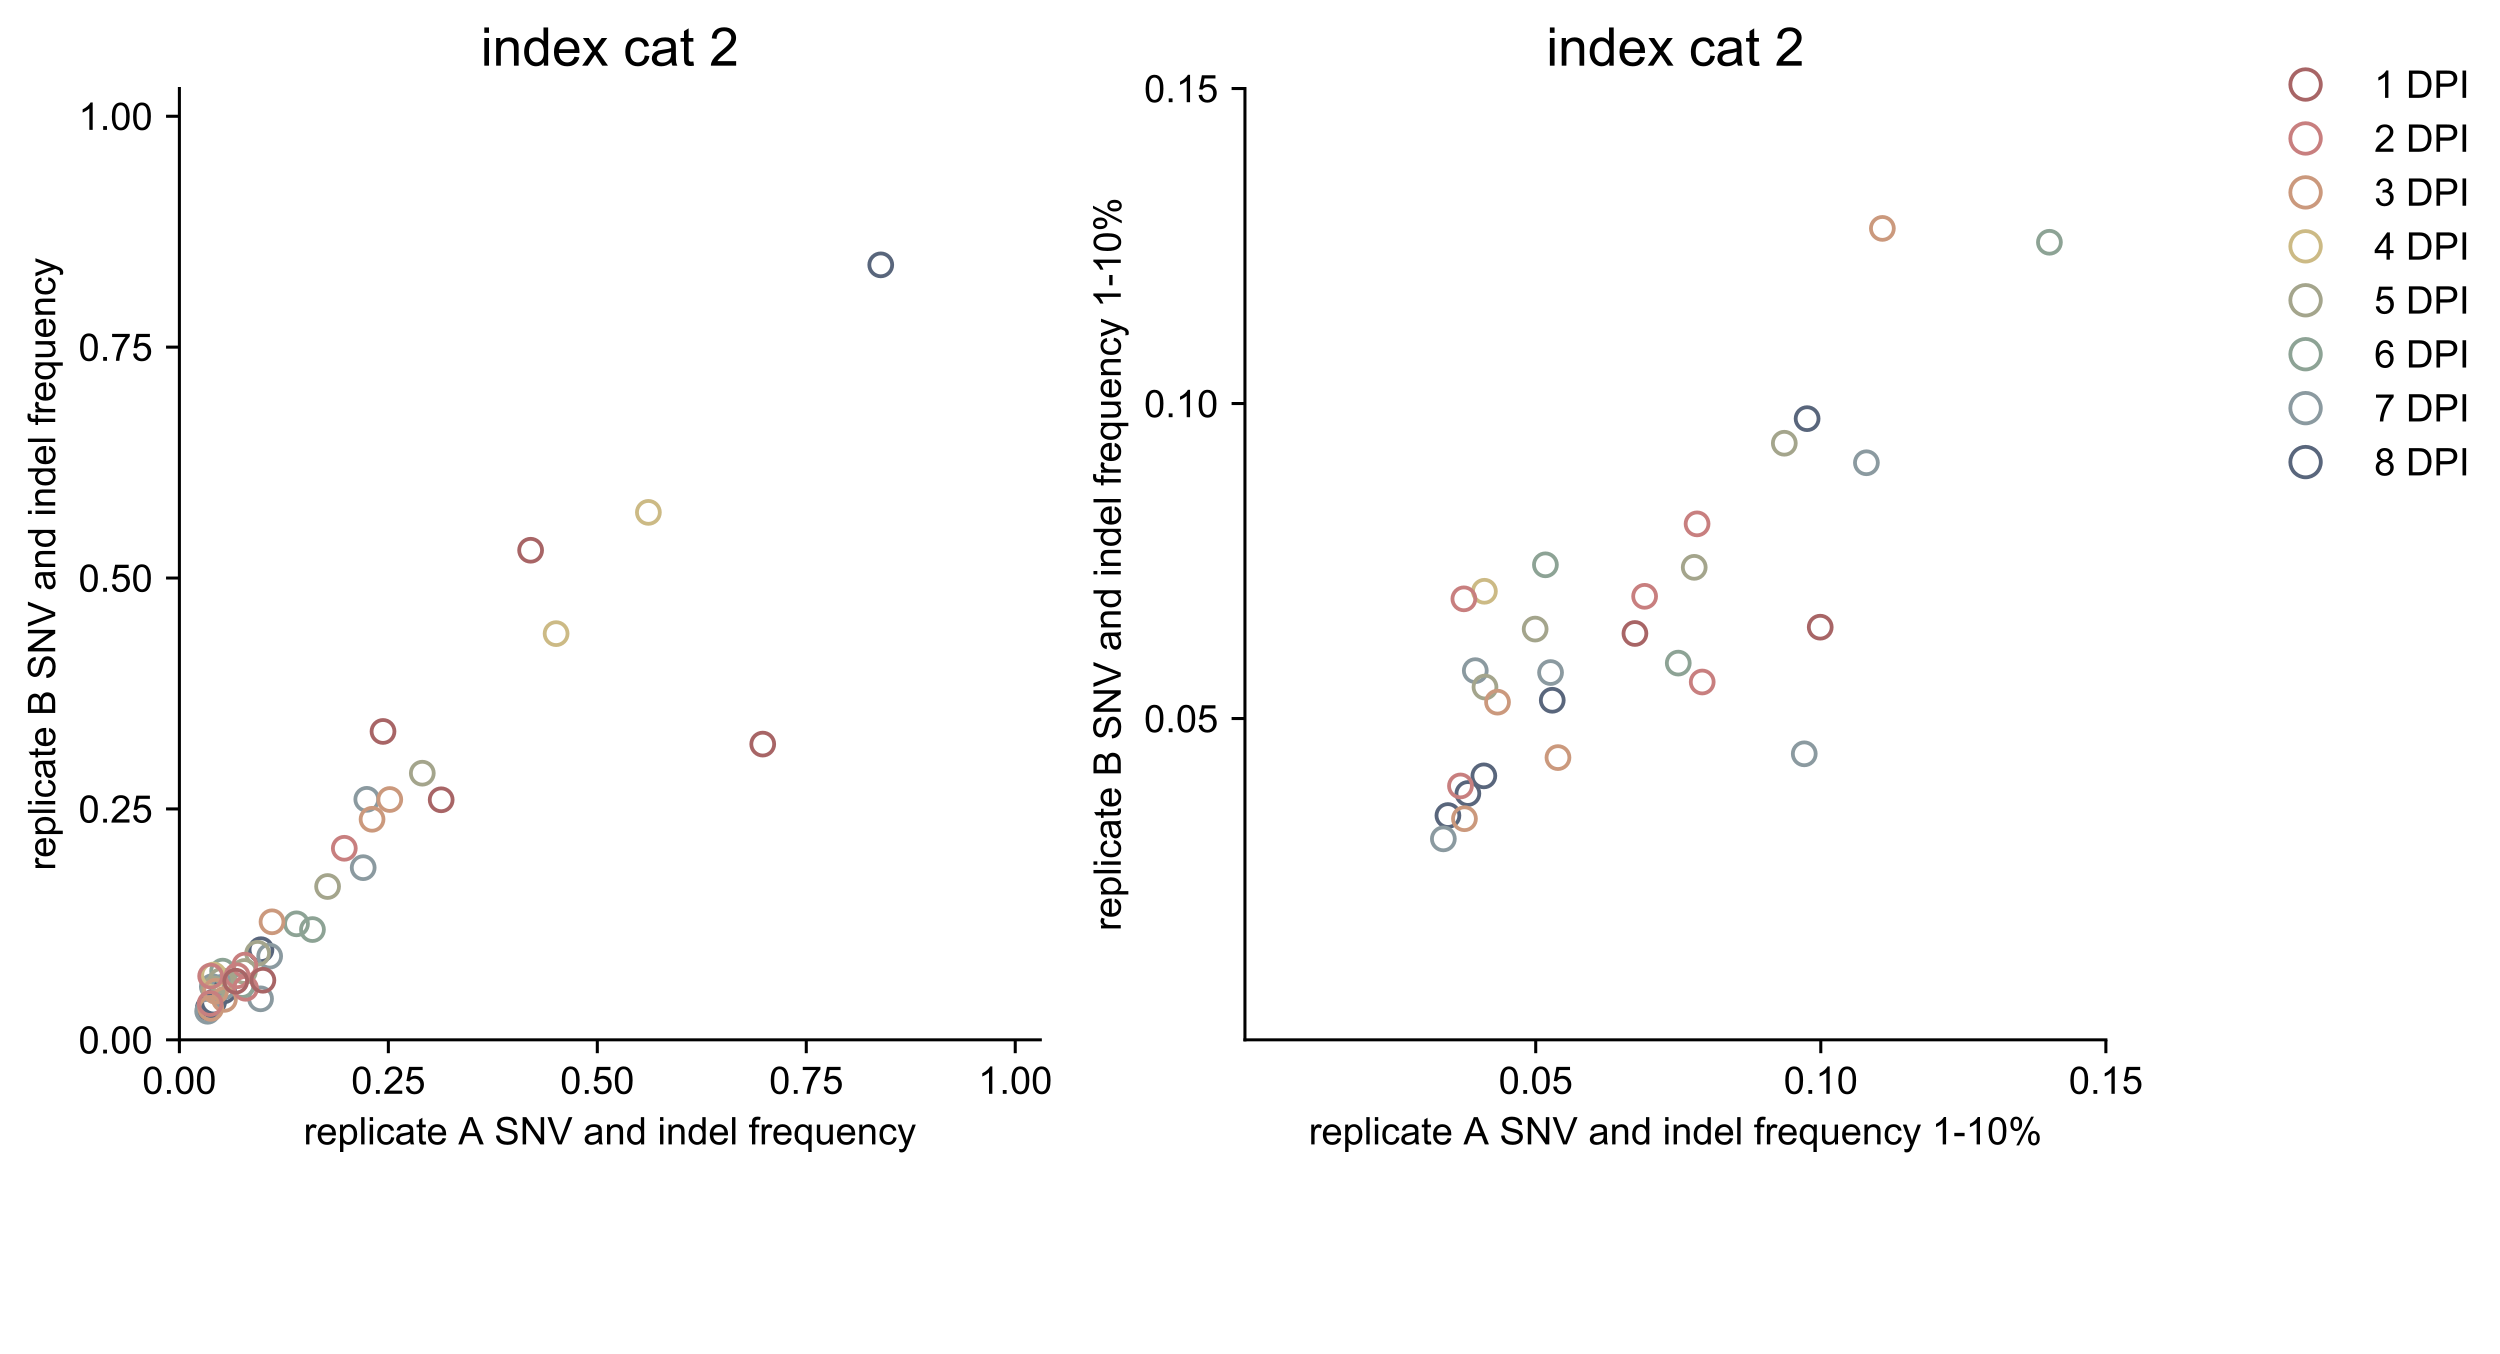 <?xml version="1.0" encoding="utf-8" standalone="no"?>
<!DOCTYPE svg PUBLIC "-//W3C//DTD SVG 1.1//EN"
  "http://www.w3.org/Graphics/SVG/1.1/DTD/svg11.dtd">
<!-- Created with matplotlib (https://matplotlib.org/) -->
<svg height="355.103pt" version="1.1" viewBox="0 0 655.623 355.103" width="655.623pt" xmlns="http://www.w3.org/2000/svg" xmlns:xlink="http://www.w3.org/1999/xlink">
 <defs>
  <style type="text/css">
*{stroke-linecap:butt;stroke-linejoin:round;}
  </style>
 </defs>
 <g id="figure_1">
  <g id="patch_1">
   <path d="M 0 355.103 
L 655.623 355.103 
L 655.623 0 
L 0 0 
z
" style="fill:#ffffff;"/>
  </g>
  <g id="axes_1">
   <g id="patch_2">
    <path d="M 47.045 272.695 
L 272.822 272.695 
L 272.822 23.221 
L 47.045 23.221 
z
" style="fill:#ffffff;"/>
   </g>
   <g id="PathCollection_1">
    <defs>
     <path d="M 0 3 
C 0.796 3 1.559 2.684 2.121 2.121 
C 2.684 1.559 3 0.796 3 0 
C 3 -0.796 2.684 -1.559 2.121 -2.121 
C 1.559 -2.684 0.796 -3 0 -3 
C -0.796 -3 -1.559 -2.684 -2.121 -2.121 
C -2.684 -1.559 -3 -0.796 -3 0 
C -3 0.796 -2.684 1.559 -2.121 2.121 
C -1.559 2.684 -0.796 3 0 3 
z
" id="C0_0_ec6e04d310"/>
    </defs>
    <g clip-path="url(#p3a414746e1)">
     <use style="fill:none;stroke:#59667c;" x="56.011" xlink:href="#C0_0_ec6e04d310" y="262.788"/>
    </g>
    <g clip-path="url(#p3a414746e1)">
     <use style="fill:none;stroke:#59667c;" x="54.63" xlink:href="#C0_0_ec6e04d310" y="264.314"/>
    </g>
    <g clip-path="url(#p3a414746e1)">
     <use style="fill:none;stroke:#59667c;" x="55.397" xlink:href="#C0_0_ec6e04d310" y="263.467"/>
    </g>
    <g clip-path="url(#p3a414746e1)">
     <use style="fill:none;stroke:#59667c;" x="230.976" xlink:href="#C0_0_ec6e04d310" y="69.458"/>
    </g>
    <g clip-path="url(#p3a414746e1)">
     <use style="fill:none;stroke:#59667c;" x="58.641" xlink:href="#C0_0_ec6e04d310" y="259.882"/>
    </g>
    <g clip-path="url(#p3a414746e1)">
     <use style="fill:none;stroke:#59667c;" x="68.439" xlink:href="#C0_0_ec6e04d310" y="249.055"/>
    </g>
   </g>
   <g id="PathCollection_2">
    <defs>
     <path d="M 0 3 
C 0.796 3 1.559 2.684 2.121 2.121 
C 2.684 1.559 3 0.796 3 0 
C 3 -0.796 2.684 -1.559 2.121 -2.121 
C 1.559 -2.684 0.796 -3 0 -3 
C -0.796 -3 -1.559 -2.684 -2.121 -2.121 
C -2.684 -1.559 -3 -0.796 -3 0 
C -3 0.796 -2.684 1.559 -2.121 2.121 
C -1.559 2.684 -0.796 3 0 3 
z
" id="C1_0_1310377a26"/>
    </defs>
    <g clip-path="url(#p3a414746e1)">
     <use style="fill:none;stroke:#8b9aa0;" x="55.682" xlink:href="#C1_0_1310377a26" y="258.744"/>
    </g>
    <g clip-path="url(#p3a414746e1)">
     <use style="fill:none;stroke:#8b9aa0;" x="96.19" xlink:href="#C1_0_1310377a26" y="209.624"/>
    </g>
    <g clip-path="url(#p3a414746e1)">
     <use style="fill:none;stroke:#8b9aa0;" x="54.454" xlink:href="#C1_0_1310377a26" y="265.21"/>
    </g>
    <g clip-path="url(#p3a414746e1)">
     <use style="fill:none;stroke:#8b9aa0;" x="68.33" xlink:href="#C1_0_1310377a26" y="261.941"/>
    </g>
    <g clip-path="url(#p3a414746e1)">
     <use style="fill:none;stroke:#8b9aa0;" x="95.247" xlink:href="#C1_0_1310377a26" y="227.547"/>
    </g>
    <g clip-path="url(#p3a414746e1)">
     <use style="fill:none;stroke:#8b9aa0;" x="58.575" xlink:href="#C1_0_1310377a26" y="258.816"/>
    </g>
    <g clip-path="url(#p3a414746e1)">
     <use style="fill:none;stroke:#8b9aa0;" x="70.719" xlink:href="#C1_0_1310377a26" y="250.751"/>
    </g>
   </g>
   <g id="PathCollection_3">
    <defs>
     <path d="M 0 3 
C 0.796 3 1.559 2.684 2.121 2.121 
C 2.684 1.559 3 0.796 3 0 
C 3 -0.796 2.684 -1.559 2.121 -2.121 
C 1.559 -2.684 0.796 -3 0 -3 
C -0.796 -3 -1.559 -2.684 -2.121 -2.121 
C -2.684 -1.559 -3 -0.796 -3 0 
C -3 0.796 -2.684 1.559 -2.121 2.121 
C -1.559 2.684 -0.796 3 0 3 
z
" id="C2_0_2fe7b5d601"/>
    </defs>
    <g clip-path="url(#p3a414746e1)">
     <use style="fill:none;stroke:#8da395;" x="58.378" xlink:href="#C2_0_2fe7b5d601" y="254.674"/>
    </g>
    <g clip-path="url(#p3a414746e1)">
     <use style="fill:none;stroke:#8da395;" x="63.485" xlink:href="#C2_0_2fe7b5d601" y="258.453"/>
    </g>
    <g clip-path="url(#p3a414746e1)">
     <use style="fill:none;stroke:#8da395;" x="77.755" xlink:href="#C2_0_2fe7b5d601" y="242.273"/>
    </g>
    <g clip-path="url(#p3a414746e1)">
     <use style="fill:none;stroke:#8da395;" x="81.942" xlink:href="#C2_0_2fe7b5d601" y="243.775"/>
    </g>
   </g>
   <g id="PathCollection_4">
    <defs>
     <path d="M 0 3 
C 0.796 3 1.559 2.684 2.121 2.121 
C 2.684 1.559 3 0.796 3 0 
C 3 -0.796 2.684 -1.559 2.121 -2.121 
C 1.559 -2.684 0.796 -3 0 -3 
C -0.796 -3 -1.559 -2.684 -2.121 -2.121 
C -2.684 -1.559 -3 -0.796 -3 0 
C -3 0.796 -2.684 1.559 -2.121 2.121 
C -1.559 2.684 -0.796 3 0 3 
z
" id="C3_0_40383dacfa"/>
    </defs>
    <g clip-path="url(#p3a414746e1)">
     <use style="fill:none;stroke:#a4a58c;" x="56.054" xlink:href="#C3_0_40383dacfa" y="259.373"/>
    </g>
    <g clip-path="url(#p3a414746e1)">
     <use style="fill:none;stroke:#a4a58c;" x="85.91" xlink:href="#C3_0_40383dacfa" y="232.488"/>
    </g>
    <g clip-path="url(#p3a414746e1)">
     <use style="fill:none;stroke:#a4a58c;" x="64.099" xlink:href="#C3_0_40383dacfa" y="254.771"/>
    </g>
    <g clip-path="url(#p3a414746e1)">
     <use style="fill:none;stroke:#a4a58c;" x="110.745" xlink:href="#C3_0_40383dacfa" y="202.769"/>
    </g>
    <g clip-path="url(#p3a414746e1)">
     <use style="fill:none;stroke:#a4a58c;" x="67.562" xlink:href="#C3_0_40383dacfa" y="250"/>
    </g>
    <g clip-path="url(#p3a414746e1)">
     <use style="fill:none;stroke:#a4a58c;" x="57.983" xlink:href="#C3_0_40383dacfa" y="257.145"/>
    </g>
   </g>
   <g id="PathCollection_5">
    <defs>
     <path d="M 0 3 
C 0.796 3 1.559 2.684 2.121 2.121 
C 2.684 1.559 3 0.796 3 0 
C 3 -0.796 2.684 -1.559 2.121 -2.121 
C 1.559 -2.684 0.796 -3 0 -3 
C -0.796 -3 -1.559 -2.684 -2.121 -2.121 
C -2.684 -1.559 -3 -0.796 -3 0 
C -3 0.796 -2.684 1.559 -2.121 2.121 
C -1.559 2.684 -0.796 3 0 3 
z
" id="C4_0_794ec46624"/>
    </defs>
    <g clip-path="url(#p3a414746e1)">
     <use style="fill:none;stroke:#ccba85;" x="56.033" xlink:href="#C4_0_794ec46624" y="255.692"/>
    </g>
    <g clip-path="url(#p3a414746e1)">
     <use style="fill:none;stroke:#ccba85;" x="170.039" xlink:href="#C4_0_794ec46624" y="134.37"/>
    </g>
    <g clip-path="url(#p3a414746e1)">
     <use style="fill:none;stroke:#ccba85;" x="145.839" xlink:href="#C4_0_794ec46624" y="166.172"/>
    </g>
   </g>
   <g id="PathCollection_6">
    <defs>
     <path d="M 0 3 
C 0.796 3 1.559 2.684 2.121 2.121 
C 2.684 1.559 3 0.796 3 0 
C 3 -0.796 2.684 -1.559 2.121 -2.121 
C 1.559 -2.684 0.796 -3 0 -3 
C -0.796 -3 -1.559 -2.684 -2.121 -2.121 
C -2.684 -1.559 -3 -0.796 -3 0 
C -3 0.796 -2.684 1.559 -2.121 2.121 
C -1.559 2.684 -0.796 3 0 3 
z
" id="C5_0_4bd003e07a"/>
    </defs>
    <g clip-path="url(#p3a414746e1)">
     <use style="fill:none;stroke:#cb997d;" x="56.537" xlink:href="#C5_0_4bd003e07a" y="259.955"/>
    </g>
    <g clip-path="url(#p3a414746e1)">
     <use style="fill:none;stroke:#cb997d;" x="97.571" xlink:href="#C5_0_4bd003e07a" y="214.856"/>
    </g>
    <g clip-path="url(#p3a414746e1)">
     <use style="fill:none;stroke:#cb997d;" x="58.86" xlink:href="#C5_0_4bd003e07a" y="262.086"/>
    </g>
    <g clip-path="url(#p3a414746e1)">
     <use style="fill:none;stroke:#cb997d;" x="55.265" xlink:href="#C5_0_4bd003e07a" y="264.435"/>
    </g>
    <g clip-path="url(#p3a414746e1)">
     <use style="fill:none;stroke:#cb997d;" x="102.218" xlink:href="#C5_0_4bd003e07a" y="209.672"/>
    </g>
    <g clip-path="url(#p3a414746e1)">
     <use style="fill:none;stroke:#cb997d;" x="71.333" xlink:href="#C5_0_4bd003e07a" y="241.741"/>
    </g>
   </g>
   <g id="PathCollection_7">
    <defs>
     <path d="M 0 3 
C 0.796 3 1.559 2.684 2.121 2.121 
C 2.684 1.559 3 0.796 3 0 
C 3 -0.796 2.684 -1.559 2.121 -2.121 
C 1.559 -2.684 0.796 -3 0 -3 
C -0.796 -3 -1.559 -2.684 -2.121 -2.121 
C -2.684 -1.559 -3 -0.796 -3 0 
C -3 0.796 -2.684 1.559 -2.121 2.121 
C -1.559 2.684 -0.796 3 0 3 
z
" id="C6_0_626270a873"/>
    </defs>
    <g clip-path="url(#p3a414746e1)">
     <use style="fill:none;stroke:#c87f7f;" x="55.243" xlink:href="#C6_0_626270a873" y="255.982"/>
    </g>
    <g clip-path="url(#p3a414746e1)">
     <use style="fill:none;stroke:#c87f7f;" x="55.112" xlink:href="#C6_0_626270a873" y="263.176"/>
    </g>
    <g clip-path="url(#p3a414746e1)">
     <use style="fill:none;stroke:#c87f7f;" x="62.192" xlink:href="#C6_0_626270a873" y="255.885"/>
    </g>
    <g clip-path="url(#p3a414746e1)">
     <use style="fill:none;stroke:#c87f7f;" x="90.294" xlink:href="#C6_0_626270a873" y="222.461"/>
    </g>
    <g clip-path="url(#p3a414746e1)">
     <use style="fill:none;stroke:#c87f7f;" x="64.209" xlink:href="#C6_0_626270a873" y="253.1"/>
    </g>
    <g clip-path="url(#p3a414746e1)">
     <use style="fill:none;stroke:#c87f7f;" x="64.406" xlink:href="#C6_0_626270a873" y="259.18"/>
    </g>
   </g>
   <g id="PathCollection_8">
    <defs>
     <path d="M 0 3 
C 0.796 3 1.559 2.684 2.121 2.121 
C 2.684 1.559 3 0.796 3 0 
C 3 -0.796 2.684 -1.559 2.121 -2.121 
C 1.559 -2.684 0.796 -3 0 -3 
C -0.796 -3 -1.559 -2.684 -2.121 -2.121 
C -2.684 -1.559 -3 -0.796 -3 0 
C -3 0.796 -2.684 1.559 -2.121 2.121 
C -1.559 2.684 -0.796 3 0 3 
z
" id="C7_0_1d69f3fedc"/>
    </defs>
    <g clip-path="url(#p3a414746e1)">
     <use style="fill:none;stroke:#a86566;" x="100.443" xlink:href="#C7_0_1d69f3fedc" y="191.822"/>
    </g>
    <g clip-path="url(#p3a414746e1)">
     <use style="fill:none;stroke:#a86566;" x="139.153" xlink:href="#C7_0_1d69f3fedc" y="144.3"/>
    </g>
    <g clip-path="url(#p3a414746e1)">
     <use style="fill:none;stroke:#a86566;" x="61.819" xlink:href="#C7_0_1d69f3fedc" y="257.315"/>
    </g>
    <g clip-path="url(#p3a414746e1)">
     <use style="fill:none;stroke:#a86566;" x="200.025" xlink:href="#C7_0_1d69f3fedc" y="195.14"/>
    </g>
    <g clip-path="url(#p3a414746e1)">
     <use style="fill:none;stroke:#a86566;" x="68.943" xlink:href="#C7_0_1d69f3fedc" y="257.072"/>
    </g>
    <g clip-path="url(#p3a414746e1)">
     <use style="fill:none;stroke:#a86566;" x="115.699" xlink:href="#C7_0_1d69f3fedc" y="209.745"/>
    </g>
   </g>
   <g id="matplotlib.axis_1">
    <g id="xtick_1">
     <g id="line2d_1">
      <defs>
       <path d="M 0 0 
L 0 3.5 
" id="m7d18fef83e" style="stroke:#000000;stroke-width:0.8;"/>
      </defs>
      <g>
       <use style="stroke:#000000;stroke-width:0.8;" x="47.045" xlink:href="#m7d18fef83e" y="272.695"/>
      </g>
     </g>
     <g id="text_1">
      <!-- 0.00 -->
      <defs>
       <path d="M 4.156 35.297 
Q 4.156 48 6.766 55.734 
Q 9.375 63.484 14.516 67.672 
Q 19.672 71.875 27.484 71.875 
Q 33.25 71.875 37.594 69.547 
Q 41.938 67.234 44.766 62.859 
Q 47.609 58.5 49.219 52.219 
Q 50.828 45.953 50.828 35.297 
Q 50.828 22.703 48.234 14.969 
Q 45.656 7.234 40.5 3 
Q 35.359 -1.219 27.484 -1.219 
Q 17.141 -1.219 11.234 6.203 
Q 4.156 15.141 4.156 35.297 
z
M 13.188 35.297 
Q 13.188 17.672 17.312 11.828 
Q 21.438 6 27.484 6 
Q 33.547 6 37.672 11.859 
Q 41.797 17.719 41.797 35.297 
Q 41.797 52.984 37.672 58.781 
Q 33.547 64.594 27.391 64.594 
Q 21.344 64.594 17.719 59.469 
Q 13.188 52.938 13.188 35.297 
z
" id="ArialMT-48"/>
       <path d="M 9.078 0 
L 9.078 10.016 
L 19.094 10.016 
L 19.094 0 
z
" id="ArialMT-46"/>
      </defs>
      <g transform="translate(37.315 286.853)scale(0.1 -0.1)">
       <use xlink:href="#ArialMT-48"/>
       <use x="55.615" xlink:href="#ArialMT-46"/>
       <use x="83.398" xlink:href="#ArialMT-48"/>
       <use x="139.014" xlink:href="#ArialMT-48"/>
      </g>
     </g>
    </g>
    <g id="xtick_2">
     <g id="line2d_2">
      <g>
       <use style="stroke:#000000;stroke-width:0.8;" x="101.845" xlink:href="#m7d18fef83e" y="272.695"/>
      </g>
     </g>
     <g id="text_2">
      <!-- 0.25 -->
      <defs>
       <path d="M 50.344 8.453 
L 50.344 0 
L 3.031 0 
Q 2.938 3.172 4.047 6.109 
Q 5.859 10.938 9.828 15.625 
Q 13.812 20.312 21.344 26.469 
Q 33.016 36.031 37.109 41.625 
Q 41.219 47.219 41.219 52.203 
Q 41.219 57.422 37.469 61 
Q 33.734 64.594 27.734 64.594 
Q 21.391 64.594 17.578 60.781 
Q 13.766 56.984 13.719 50.25 
L 4.688 51.172 
Q 5.609 61.281 11.656 66.578 
Q 17.719 71.875 27.938 71.875 
Q 38.234 71.875 44.234 66.156 
Q 50.25 60.453 50.25 52 
Q 50.25 47.703 48.484 43.547 
Q 46.734 39.406 42.656 34.812 
Q 38.578 30.219 29.109 22.219 
Q 21.188 15.578 18.938 13.203 
Q 16.703 10.844 15.234 8.453 
z
" id="ArialMT-50"/>
       <path d="M 4.156 18.75 
L 13.375 19.531 
Q 14.406 12.797 18.141 9.391 
Q 21.875 6 27.156 6 
Q 33.5 6 37.891 10.781 
Q 42.281 15.578 42.281 23.484 
Q 42.281 31 38.062 35.344 
Q 33.844 39.703 27 39.703 
Q 22.75 39.703 19.328 37.766 
Q 15.922 35.844 13.969 32.766 
L 5.719 33.844 
L 12.641 70.609 
L 48.25 70.609 
L 48.25 62.203 
L 19.672 62.203 
L 15.828 42.969 
Q 22.266 47.469 29.344 47.469 
Q 38.719 47.469 45.156 40.969 
Q 51.609 34.469 51.609 24.266 
Q 51.609 14.547 45.953 7.469 
Q 39.062 -1.219 27.156 -1.219 
Q 17.391 -1.219 11.203 4.25 
Q 5.031 9.719 4.156 18.75 
z
" id="ArialMT-53"/>
      </defs>
      <g transform="translate(92.115 286.853)scale(0.1 -0.1)">
       <use xlink:href="#ArialMT-48"/>
       <use x="55.615" xlink:href="#ArialMT-46"/>
       <use x="83.398" xlink:href="#ArialMT-50"/>
       <use x="139.014" xlink:href="#ArialMT-53"/>
      </g>
     </g>
    </g>
    <g id="xtick_3">
     <g id="line2d_3">
      <g>
       <use style="stroke:#000000;stroke-width:0.8;" x="156.645" xlink:href="#m7d18fef83e" y="272.695"/>
      </g>
     </g>
     <g id="text_3">
      <!-- 0.50 -->
      <g transform="translate(146.915 286.853)scale(0.1 -0.1)">
       <use xlink:href="#ArialMT-48"/>
       <use x="55.615" xlink:href="#ArialMT-46"/>
       <use x="83.398" xlink:href="#ArialMT-53"/>
       <use x="139.014" xlink:href="#ArialMT-48"/>
      </g>
     </g>
    </g>
    <g id="xtick_4">
     <g id="line2d_4">
      <g>
       <use style="stroke:#000000;stroke-width:0.8;" x="211.446" xlink:href="#m7d18fef83e" y="272.695"/>
      </g>
     </g>
     <g id="text_4">
      <!-- 0.75 -->
      <defs>
       <path d="M 4.734 62.203 
L 4.734 70.656 
L 51.078 70.656 
L 51.078 63.812 
Q 44.234 56.547 37.516 44.484 
Q 30.812 32.422 27.156 19.672 
Q 24.516 10.688 23.781 0 
L 14.75 0 
Q 14.891 8.453 18.062 20.406 
Q 21.234 32.375 27.172 43.484 
Q 33.109 54.594 39.797 62.203 
z
" id="ArialMT-55"/>
      </defs>
      <g transform="translate(201.715 286.853)scale(0.1 -0.1)">
       <use xlink:href="#ArialMT-48"/>
       <use x="55.615" xlink:href="#ArialMT-46"/>
       <use x="83.398" xlink:href="#ArialMT-55"/>
       <use x="139.014" xlink:href="#ArialMT-53"/>
      </g>
     </g>
    </g>
    <g id="xtick_5">
     <g id="line2d_5">
      <g>
       <use style="stroke:#000000;stroke-width:0.8;" x="266.246" xlink:href="#m7d18fef83e" y="272.695"/>
      </g>
     </g>
     <g id="text_5">
      <!-- 1.00 -->
      <defs>
       <path d="M 37.25 0 
L 28.469 0 
L 28.469 56 
Q 25.297 52.984 20.141 49.953 
Q 14.984 46.922 10.891 45.406 
L 10.891 53.906 
Q 18.266 57.375 23.781 62.297 
Q 29.297 67.234 31.594 71.875 
L 37.25 71.875 
z
" id="ArialMT-49"/>
      </defs>
      <g transform="translate(256.515 286.853)scale(0.1 -0.1)">
       <use xlink:href="#ArialMT-49"/>
       <use x="55.615" xlink:href="#ArialMT-46"/>
       <use x="83.398" xlink:href="#ArialMT-48"/>
       <use x="139.014" xlink:href="#ArialMT-48"/>
      </g>
     </g>
    </g>
    <g id="text_6">
     <!-- replicate A SNV and indel frequency -->
     <defs>
      <path d="M 6.5 0 
L 6.5 51.859 
L 14.406 51.859 
L 14.406 44 
Q 17.438 49.516 20 51.266 
Q 22.562 53.031 25.641 53.031 
Q 30.078 53.031 34.672 50.203 
L 31.641 42.047 
Q 28.422 43.953 25.203 43.953 
Q 22.312 43.953 20.016 42.219 
Q 17.719 40.484 16.75 37.406 
Q 15.281 32.719 15.281 27.156 
L 15.281 0 
z
" id="ArialMT-114"/>
      <path d="M 42.094 16.703 
L 51.172 15.578 
Q 49.031 7.625 43.219 3.219 
Q 37.406 -1.172 28.375 -1.172 
Q 17 -1.172 10.328 5.828 
Q 3.656 12.844 3.656 25.484 
Q 3.656 38.578 10.391 45.797 
Q 17.141 53.031 27.875 53.031 
Q 38.281 53.031 44.875 45.953 
Q 51.469 38.875 51.469 26.031 
Q 51.469 25.25 51.422 23.688 
L 12.75 23.688 
Q 13.234 15.141 17.578 10.594 
Q 21.922 6.062 28.422 6.062 
Q 33.25 6.062 36.672 8.594 
Q 40.094 11.141 42.094 16.703 
z
M 13.234 30.906 
L 42.188 30.906 
Q 41.609 37.453 38.875 40.719 
Q 34.672 45.797 27.984 45.797 
Q 21.922 45.797 17.797 41.75 
Q 13.672 37.703 13.234 30.906 
z
" id="ArialMT-101"/>
      <path d="M 6.594 -19.875 
L 6.594 51.859 
L 14.594 51.859 
L 14.594 45.125 
Q 17.438 49.078 21 51.047 
Q 24.562 53.031 29.641 53.031 
Q 36.281 53.031 41.359 49.609 
Q 46.438 46.188 49.016 39.953 
Q 51.609 33.734 51.609 26.312 
Q 51.609 18.359 48.75 11.984 
Q 45.906 5.609 40.453 2.219 
Q 35.016 -1.172 29 -1.172 
Q 24.609 -1.172 21.109 0.688 
Q 17.625 2.547 15.375 5.375 
L 15.375 -19.875 
z
M 14.547 25.641 
Q 14.547 15.625 18.594 10.844 
Q 22.656 6.062 28.422 6.062 
Q 34.281 6.062 38.453 11.016 
Q 42.625 15.969 42.625 26.375 
Q 42.625 36.281 38.547 41.203 
Q 34.469 46.141 28.812 46.141 
Q 23.188 46.141 18.859 40.891 
Q 14.547 35.641 14.547 25.641 
z
" id="ArialMT-112"/>
      <path d="M 6.391 0 
L 6.391 71.578 
L 15.188 71.578 
L 15.188 0 
z
" id="ArialMT-108"/>
      <path d="M 6.641 61.469 
L 6.641 71.578 
L 15.438 71.578 
L 15.438 61.469 
z
M 6.641 0 
L 6.641 51.859 
L 15.438 51.859 
L 15.438 0 
z
" id="ArialMT-105"/>
      <path d="M 40.438 19 
L 49.078 17.875 
Q 47.656 8.938 41.812 3.875 
Q 35.984 -1.172 27.484 -1.172 
Q 16.844 -1.172 10.375 5.781 
Q 3.906 12.75 3.906 25.734 
Q 3.906 34.125 6.688 40.422 
Q 9.469 46.734 15.156 49.875 
Q 20.844 53.031 27.547 53.031 
Q 35.984 53.031 41.359 48.75 
Q 46.734 44.484 48.25 36.625 
L 39.703 35.297 
Q 38.484 40.531 35.375 43.156 
Q 32.281 45.797 27.875 45.797 
Q 21.234 45.797 17.078 41.031 
Q 12.938 36.281 12.938 25.984 
Q 12.938 15.531 16.938 10.797 
Q 20.953 6.062 27.391 6.062 
Q 32.562 6.062 36.031 9.234 
Q 39.5 12.406 40.438 19 
z
" id="ArialMT-99"/>
      <path d="M 40.438 6.391 
Q 35.547 2.25 31.031 0.531 
Q 26.516 -1.172 21.344 -1.172 
Q 12.797 -1.172 8.203 3 
Q 3.609 7.172 3.609 13.672 
Q 3.609 17.484 5.344 20.625 
Q 7.078 23.781 9.891 25.688 
Q 12.703 27.594 16.219 28.562 
Q 18.797 29.25 24.031 29.891 
Q 34.672 31.156 39.703 32.906 
Q 39.75 34.719 39.75 35.203 
Q 39.75 40.578 37.25 42.781 
Q 33.891 45.75 27.25 45.75 
Q 21.047 45.75 18.094 43.578 
Q 15.141 41.406 13.719 35.891 
L 5.125 37.062 
Q 6.297 42.578 8.984 45.969 
Q 11.672 49.359 16.75 51.188 
Q 21.828 53.031 28.516 53.031 
Q 35.156 53.031 39.297 51.469 
Q 43.453 49.906 45.406 47.531 
Q 47.359 45.172 48.141 41.547 
Q 48.578 39.312 48.578 33.453 
L 48.578 21.734 
Q 48.578 9.469 49.141 6.219 
Q 49.703 2.984 51.375 0 
L 42.188 0 
Q 40.828 2.734 40.438 6.391 
z
M 39.703 26.031 
Q 34.906 24.078 25.344 22.703 
Q 19.922 21.922 17.672 20.938 
Q 15.438 19.969 14.203 18.094 
Q 12.984 16.219 12.984 13.922 
Q 12.984 10.406 15.641 8.062 
Q 18.312 5.719 23.438 5.719 
Q 28.516 5.719 32.469 7.938 
Q 36.422 10.156 38.281 14.016 
Q 39.703 17 39.703 22.797 
z
" id="ArialMT-97"/>
      <path d="M 25.781 7.859 
L 27.047 0.094 
Q 23.344 -0.688 20.406 -0.688 
Q 15.625 -0.688 12.984 0.828 
Q 10.359 2.344 9.281 4.812 
Q 8.203 7.281 8.203 15.188 
L 8.203 45.016 
L 1.766 45.016 
L 1.766 51.859 
L 8.203 51.859 
L 8.203 64.703 
L 16.938 69.969 
L 16.938 51.859 
L 25.781 51.859 
L 25.781 45.016 
L 16.938 45.016 
L 16.938 14.703 
Q 16.938 10.938 17.406 9.859 
Q 17.875 8.797 18.922 8.156 
Q 19.969 7.516 21.922 7.516 
Q 23.391 7.516 25.781 7.859 
z
" id="ArialMT-116"/>
      <path id="ArialMT-32"/>
      <path d="M -0.141 0 
L 27.344 71.578 
L 37.547 71.578 
L 66.844 0 
L 56.062 0 
L 47.703 21.688 
L 17.781 21.688 
L 9.906 0 
z
M 20.516 29.391 
L 44.781 29.391 
L 37.312 49.219 
Q 33.891 58.25 32.234 64.062 
Q 30.859 57.172 28.375 50.391 
z
" id="ArialMT-65"/>
      <path d="M 4.5 23 
L 13.422 23.781 
Q 14.062 18.406 16.375 14.969 
Q 18.703 11.531 23.578 9.406 
Q 28.469 7.281 34.578 7.281 
Q 39.984 7.281 44.141 8.891 
Q 48.297 10.5 50.312 13.297 
Q 52.344 16.109 52.344 19.438 
Q 52.344 22.797 50.391 25.312 
Q 48.438 27.828 43.953 29.547 
Q 41.062 30.672 31.203 33.031 
Q 21.344 35.406 17.391 37.5 
Q 12.25 40.188 9.734 44.156 
Q 7.234 48.141 7.234 53.078 
Q 7.234 58.5 10.297 63.203 
Q 13.375 67.922 19.281 70.359 
Q 25.203 72.797 32.422 72.797 
Q 40.375 72.797 46.453 70.234 
Q 52.547 67.672 55.812 62.688 
Q 59.078 57.719 59.328 51.422 
L 50.25 50.734 
Q 49.516 57.516 45.281 60.984 
Q 41.062 64.453 32.812 64.453 
Q 24.219 64.453 20.281 61.297 
Q 16.359 58.156 16.359 53.719 
Q 16.359 49.859 19.141 47.359 
Q 21.875 44.875 33.422 42.266 
Q 44.969 39.656 49.266 37.703 
Q 55.516 34.812 58.484 30.391 
Q 61.469 25.984 61.469 20.219 
Q 61.469 14.5 58.203 9.438 
Q 54.938 4.391 48.797 1.578 
Q 42.672 -1.219 35.016 -1.219 
Q 25.297 -1.219 18.719 1.609 
Q 12.156 4.438 8.422 10.125 
Q 4.688 15.828 4.5 23 
z
" id="ArialMT-83"/>
      <path d="M 7.625 0 
L 7.625 71.578 
L 17.328 71.578 
L 54.938 15.375 
L 54.938 71.578 
L 64.016 71.578 
L 64.016 0 
L 54.297 0 
L 16.703 56.25 
L 16.703 0 
z
" id="ArialMT-78"/>
      <path d="M 28.172 0 
L 0.438 71.578 
L 10.688 71.578 
L 29.297 19.578 
Q 31.547 13.328 33.062 7.859 
Q 34.719 13.719 36.922 19.578 
L 56.25 71.578 
L 65.922 71.578 
L 37.891 0 
z
" id="ArialMT-86"/>
      <path d="M 6.594 0 
L 6.594 51.859 
L 14.5 51.859 
L 14.5 44.484 
Q 20.219 53.031 31 53.031 
Q 35.688 53.031 39.625 51.344 
Q 43.562 49.656 45.516 46.922 
Q 47.469 44.188 48.25 40.438 
Q 48.734 37.984 48.734 31.891 
L 48.734 0 
L 39.938 0 
L 39.938 31.547 
Q 39.938 36.922 38.906 39.578 
Q 37.891 42.234 35.281 43.812 
Q 32.672 45.406 29.156 45.406 
Q 23.531 45.406 19.453 41.844 
Q 15.375 38.281 15.375 28.328 
L 15.375 0 
z
" id="ArialMT-110"/>
      <path d="M 40.234 0 
L 40.234 6.547 
Q 35.297 -1.172 25.734 -1.172 
Q 19.531 -1.172 14.328 2.25 
Q 9.125 5.672 6.266 11.797 
Q 3.422 17.922 3.422 25.875 
Q 3.422 33.641 6 39.969 
Q 8.594 46.297 13.766 49.656 
Q 18.953 53.031 25.344 53.031 
Q 30.031 53.031 33.688 51.047 
Q 37.359 49.078 39.656 45.906 
L 39.656 71.578 
L 48.391 71.578 
L 48.391 0 
z
M 12.453 25.875 
Q 12.453 15.922 16.641 10.984 
Q 20.844 6.062 26.562 6.062 
Q 32.328 6.062 36.344 10.766 
Q 40.375 15.484 40.375 25.141 
Q 40.375 35.797 36.266 40.766 
Q 32.172 45.75 26.172 45.75 
Q 20.312 45.75 16.375 40.969 
Q 12.453 36.188 12.453 25.875 
z
" id="ArialMT-100"/>
      <path d="M 8.688 0 
L 8.688 45.016 
L 0.922 45.016 
L 0.922 51.859 
L 8.688 51.859 
L 8.688 57.375 
Q 8.688 62.594 9.625 65.141 
Q 10.891 68.562 14.078 70.672 
Q 17.281 72.797 23.047 72.797 
Q 26.766 72.797 31.25 71.922 
L 29.938 64.266 
Q 27.203 64.75 24.75 64.75 
Q 20.75 64.75 19.094 63.031 
Q 17.438 61.328 17.438 56.641 
L 17.438 51.859 
L 27.547 51.859 
L 27.547 45.016 
L 17.438 45.016 
L 17.438 0 
z
" id="ArialMT-102"/>
      <path d="M 39.656 -19.875 
L 39.656 5.516 
Q 37.594 2.641 33.906 0.734 
Q 30.219 -1.172 26.078 -1.172 
Q 16.844 -1.172 10.172 6.203 
Q 3.516 13.578 3.516 26.422 
Q 3.516 34.234 6.219 40.422 
Q 8.938 46.625 14.078 49.828 
Q 19.234 53.031 25.391 53.031 
Q 35.016 53.031 40.531 44.922 
L 40.531 51.859 
L 48.438 51.859 
L 48.438 -19.875 
z
M 12.547 26.078 
Q 12.547 16.062 16.75 11.062 
Q 20.953 6.062 26.812 6.062 
Q 32.422 6.062 36.469 10.812 
Q 40.531 15.578 40.531 25.297 
Q 40.531 35.641 36.25 40.859 
Q 31.984 46.094 26.219 46.094 
Q 20.516 46.094 16.531 41.234 
Q 12.547 36.375 12.547 26.078 
z
" id="ArialMT-113"/>
      <path d="M 40.578 0 
L 40.578 7.625 
Q 34.516 -1.172 24.125 -1.172 
Q 19.531 -1.172 15.547 0.578 
Q 11.578 2.344 9.641 5 
Q 7.719 7.672 6.938 11.531 
Q 6.391 14.109 6.391 19.734 
L 6.391 51.859 
L 15.188 51.859 
L 15.188 23.094 
Q 15.188 16.219 15.719 13.812 
Q 16.547 10.359 19.234 8.375 
Q 21.922 6.391 25.875 6.391 
Q 29.828 6.391 33.297 8.422 
Q 36.766 10.453 38.203 13.938 
Q 39.656 17.438 39.656 24.078 
L 39.656 51.859 
L 48.438 51.859 
L 48.438 0 
z
" id="ArialMT-117"/>
      <path d="M 6.203 -19.969 
L 5.219 -11.719 
Q 8.109 -12.5 10.25 -12.5 
Q 13.188 -12.5 14.938 -11.516 
Q 16.703 -10.547 17.828 -8.797 
Q 18.656 -7.469 20.516 -2.25 
Q 20.75 -1.516 21.297 -0.094 
L 1.609 51.859 
L 11.078 51.859 
L 21.875 21.828 
Q 23.969 16.109 25.641 9.812 
Q 27.156 15.875 29.25 21.625 
L 40.328 51.859 
L 49.125 51.859 
L 29.391 -0.875 
Q 26.219 -9.422 24.469 -12.641 
Q 22.125 -17 19.094 -19.016 
Q 16.062 -21.047 11.859 -21.047 
Q 9.328 -21.047 6.203 -19.969 
z
" id="ArialMT-121"/>
     </defs>
     <g transform="translate(79.621 300.12)scale(0.1 -0.1)">
      <use xlink:href="#ArialMT-114"/>
      <use x="33.301" xlink:href="#ArialMT-101"/>
      <use x="88.916" xlink:href="#ArialMT-112"/>
      <use x="144.531" xlink:href="#ArialMT-108"/>
      <use x="166.748" xlink:href="#ArialMT-105"/>
      <use x="188.965" xlink:href="#ArialMT-99"/>
      <use x="238.965" xlink:href="#ArialMT-97"/>
      <use x="294.58" xlink:href="#ArialMT-116"/>
      <use x="322.363" xlink:href="#ArialMT-101"/>
      <use x="377.979" xlink:href="#ArialMT-32"/>
      <use x="405.684" xlink:href="#ArialMT-65"/>
      <use x="472.305" xlink:href="#ArialMT-32"/>
      <use x="500.088" xlink:href="#ArialMT-83"/>
      <use x="566.787" xlink:href="#ArialMT-78"/>
      <use x="639.004" xlink:href="#ArialMT-86"/>
      <use x="705.703" xlink:href="#ArialMT-32"/>
      <use x="733.486" xlink:href="#ArialMT-97"/>
      <use x="789.102" xlink:href="#ArialMT-110"/>
      <use x="844.717" xlink:href="#ArialMT-100"/>
      <use x="900.332" xlink:href="#ArialMT-32"/>
      <use x="928.115" xlink:href="#ArialMT-105"/>
      <use x="950.332" xlink:href="#ArialMT-110"/>
      <use x="1005.947" xlink:href="#ArialMT-100"/>
      <use x="1061.562" xlink:href="#ArialMT-101"/>
      <use x="1117.178" xlink:href="#ArialMT-108"/>
      <use x="1139.395" xlink:href="#ArialMT-32"/>
      <use x="1167.178" xlink:href="#ArialMT-102"/>
      <use x="1194.961" xlink:href="#ArialMT-114"/>
      <use x="1228.262" xlink:href="#ArialMT-101"/>
      <use x="1283.877" xlink:href="#ArialMT-113"/>
      <use x="1339.492" xlink:href="#ArialMT-117"/>
      <use x="1395.107" xlink:href="#ArialMT-101"/>
      <use x="1450.723" xlink:href="#ArialMT-110"/>
      <use x="1506.338" xlink:href="#ArialMT-99"/>
      <use x="1556.338" xlink:href="#ArialMT-121"/>
     </g>
    </g>
   </g>
   <g id="matplotlib.axis_2">
    <g id="ytick_1">
     <g id="line2d_6">
      <defs>
       <path d="M 0 0 
L -3.5 0 
" id="maac47691c4" style="stroke:#000000;stroke-width:0.8;"/>
      </defs>
      <g>
       <use style="stroke:#000000;stroke-width:0.8;" x="47.045" xlink:href="#maac47691c4" y="272.695"/>
      </g>
     </g>
     <g id="text_7">
      <!-- 0.00 -->
      <g transform="translate(20.584 276.274)scale(0.1 -0.1)">
       <use xlink:href="#ArialMT-48"/>
       <use x="55.615" xlink:href="#ArialMT-46"/>
       <use x="83.398" xlink:href="#ArialMT-48"/>
       <use x="139.014" xlink:href="#ArialMT-48"/>
      </g>
     </g>
    </g>
    <g id="ytick_2">
     <g id="line2d_7">
      <g>
       <use style="stroke:#000000;stroke-width:0.8;" x="47.045" xlink:href="#maac47691c4" y="212.143"/>
      </g>
     </g>
     <g id="text_8">
      <!-- 0.25 -->
      <g transform="translate(20.584 215.722)scale(0.1 -0.1)">
       <use xlink:href="#ArialMT-48"/>
       <use x="55.615" xlink:href="#ArialMT-46"/>
       <use x="83.398" xlink:href="#ArialMT-50"/>
       <use x="139.014" xlink:href="#ArialMT-53"/>
      </g>
     </g>
    </g>
    <g id="ytick_3">
     <g id="line2d_8">
      <g>
       <use style="stroke:#000000;stroke-width:0.8;" x="47.045" xlink:href="#maac47691c4" y="151.591"/>
      </g>
     </g>
     <g id="text_9">
      <!-- 0.50 -->
      <g transform="translate(20.584 155.17)scale(0.1 -0.1)">
       <use xlink:href="#ArialMT-48"/>
       <use x="55.615" xlink:href="#ArialMT-46"/>
       <use x="83.398" xlink:href="#ArialMT-53"/>
       <use x="139.014" xlink:href="#ArialMT-48"/>
      </g>
     </g>
    </g>
    <g id="ytick_4">
     <g id="line2d_9">
      <g>
       <use style="stroke:#000000;stroke-width:0.8;" x="47.045" xlink:href="#maac47691c4" y="91.039"/>
      </g>
     </g>
     <g id="text_10">
      <!-- 0.75 -->
      <g transform="translate(20.584 94.618)scale(0.1 -0.1)">
       <use xlink:href="#ArialMT-48"/>
       <use x="55.615" xlink:href="#ArialMT-46"/>
       <use x="83.398" xlink:href="#ArialMT-55"/>
       <use x="139.014" xlink:href="#ArialMT-53"/>
      </g>
     </g>
    </g>
    <g id="ytick_5">
     <g id="line2d_10">
      <g>
       <use style="stroke:#000000;stroke-width:0.8;" x="47.045" xlink:href="#maac47691c4" y="30.487"/>
      </g>
     </g>
     <g id="text_11">
      <!-- 1.00 -->
      <g transform="translate(20.584 34.066)scale(0.1 -0.1)">
       <use xlink:href="#ArialMT-49"/>
       <use x="55.615" xlink:href="#ArialMT-46"/>
       <use x="83.398" xlink:href="#ArialMT-48"/>
       <use x="139.014" xlink:href="#ArialMT-48"/>
      </g>
     </g>
    </g>
    <g id="text_12">
     <!-- replicate B SNV and indel frequency -->
     <defs>
      <path d="M 7.328 0 
L 7.328 71.578 
L 34.188 71.578 
Q 42.391 71.578 47.344 69.406 
Q 52.297 67.234 55.094 62.719 
Q 57.906 58.203 57.906 53.266 
Q 57.906 48.688 55.422 44.625 
Q 52.938 40.578 47.906 38.094 
Q 54.391 36.188 57.875 31.594 
Q 61.375 27 61.375 20.75 
Q 61.375 15.719 59.25 11.391 
Q 57.125 7.078 54 4.734 
Q 50.875 2.391 46.156 1.188 
Q 41.453 0 34.625 0 
z
M 16.797 41.5 
L 32.281 41.5 
Q 38.578 41.5 41.312 42.328 
Q 44.922 43.406 46.75 45.891 
Q 48.578 48.391 48.578 52.156 
Q 48.578 55.719 46.875 58.422 
Q 45.172 61.141 41.984 62.141 
Q 38.812 63.141 31.109 63.141 
L 16.797 63.141 
z
M 16.797 8.453 
L 34.625 8.453 
Q 39.203 8.453 41.062 8.797 
Q 44.344 9.375 46.531 10.734 
Q 48.734 12.109 50.141 14.719 
Q 51.562 17.328 51.562 20.75 
Q 51.562 24.75 49.516 27.703 
Q 47.469 30.672 43.828 31.859 
Q 40.188 33.062 33.344 33.062 
L 16.797 33.062 
z
" id="ArialMT-66"/>
     </defs>
     <g transform="translate(14.48 228.278)rotate(-90)scale(0.1 -0.1)">
      <use xlink:href="#ArialMT-114"/>
      <use x="33.301" xlink:href="#ArialMT-101"/>
      <use x="88.916" xlink:href="#ArialMT-112"/>
      <use x="144.531" xlink:href="#ArialMT-108"/>
      <use x="166.748" xlink:href="#ArialMT-105"/>
      <use x="188.965" xlink:href="#ArialMT-99"/>
      <use x="238.965" xlink:href="#ArialMT-97"/>
      <use x="294.58" xlink:href="#ArialMT-116"/>
      <use x="322.363" xlink:href="#ArialMT-101"/>
      <use x="377.979" xlink:href="#ArialMT-32"/>
      <use x="405.762" xlink:href="#ArialMT-66"/>
      <use x="472.461" xlink:href="#ArialMT-32"/>
      <use x="500.244" xlink:href="#ArialMT-83"/>
      <use x="566.943" xlink:href="#ArialMT-78"/>
      <use x="639.16" xlink:href="#ArialMT-86"/>
      <use x="705.859" xlink:href="#ArialMT-32"/>
      <use x="733.643" xlink:href="#ArialMT-97"/>
      <use x="789.258" xlink:href="#ArialMT-110"/>
      <use x="844.873" xlink:href="#ArialMT-100"/>
      <use x="900.488" xlink:href="#ArialMT-32"/>
      <use x="928.271" xlink:href="#ArialMT-105"/>
      <use x="950.488" xlink:href="#ArialMT-110"/>
      <use x="1006.104" xlink:href="#ArialMT-100"/>
      <use x="1061.719" xlink:href="#ArialMT-101"/>
      <use x="1117.334" xlink:href="#ArialMT-108"/>
      <use x="1139.551" xlink:href="#ArialMT-32"/>
      <use x="1167.334" xlink:href="#ArialMT-102"/>
      <use x="1195.117" xlink:href="#ArialMT-114"/>
      <use x="1228.418" xlink:href="#ArialMT-101"/>
      <use x="1284.033" xlink:href="#ArialMT-113"/>
      <use x="1339.648" xlink:href="#ArialMT-117"/>
      <use x="1395.264" xlink:href="#ArialMT-101"/>
      <use x="1450.879" xlink:href="#ArialMT-110"/>
      <use x="1506.494" xlink:href="#ArialMT-99"/>
      <use x="1556.494" xlink:href="#ArialMT-121"/>
     </g>
    </g>
   </g>
   <g id="patch_3">
    <path d="M 47.045 272.695 
L 47.045 23.221 
" style="fill:none;stroke:#000000;stroke-linecap:square;stroke-linejoin:miter;stroke-width:0.8;"/>
   </g>
   <g id="patch_4">
    <path d="M 47.045 272.695 
L 272.822 272.695 
" style="fill:none;stroke:#000000;stroke-linecap:square;stroke-linejoin:miter;stroke-width:0.8;"/>
   </g>
   <g id="text_13">
    <!-- index cat 2 -->
    <defs>
     <path d="M 0.734 0 
L 19.672 26.953 
L 2.156 51.859 
L 13.141 51.859 
L 21.094 39.703 
Q 23.344 36.234 24.703 33.891 
Q 26.859 37.109 28.656 39.594 
L 37.406 51.859 
L 47.906 51.859 
L 29.984 27.438 
L 49.266 0 
L 38.484 0 
L 27.828 16.109 
L 25 20.453 
L 11.375 0 
z
" id="ArialMT-120"/>
    </defs>
    <g transform="translate(126.081 17.221)scale(0.14 -0.14)">
     <use xlink:href="#ArialMT-105"/>
     <use x="22.217" xlink:href="#ArialMT-110"/>
     <use x="77.832" xlink:href="#ArialMT-100"/>
     <use x="133.447" xlink:href="#ArialMT-101"/>
     <use x="189.062" xlink:href="#ArialMT-120"/>
     <use x="239.062" xlink:href="#ArialMT-32"/>
     <use x="266.846" xlink:href="#ArialMT-99"/>
     <use x="316.846" xlink:href="#ArialMT-97"/>
     <use x="372.461" xlink:href="#ArialMT-116"/>
     <use x="400.244" xlink:href="#ArialMT-32"/>
     <use x="428.027" xlink:href="#ArialMT-50"/>
    </g>
   </g>
  </g>
  <g id="axes_2">
   <g id="patch_5">
    <path d="M 326.486 272.695 
L 552.263 272.695 
L 552.263 23.221 
L 326.486 23.221 
z
" style="fill:#ffffff;"/>
   </g>
   <g id="PathCollection_9">
    <defs>
     <path d="M 0 3 
C 0.796 3 1.559 2.684 2.121 2.121 
C 2.684 1.559 3 0.796 3 0 
C 3 -0.796 2.684 -1.559 2.121 -2.121 
C 1.559 -2.684 0.796 -3 0 -3 
C -0.796 -3 -1.559 -2.684 -2.121 -2.121 
C -2.684 -1.559 -3 -0.796 -3 0 
C -3 0.796 -2.684 1.559 -2.121 2.121 
C -1.559 2.684 -0.796 3 0 3 
z
" id="C8_0_a7193053fb"/>
    </defs>
    <g clip-path="url(#p1f672532bc)">
     <use style="fill:none;stroke:#59667c;" x="389.136" xlink:href="#C8_0_a7193053fb" y="203.47"/>
    </g>
    <g clip-path="url(#p1f672532bc)">
     <use style="fill:none;stroke:#59667c;" x="379.716" xlink:href="#C8_0_a7193053fb" y="213.878"/>
    </g>
    <g clip-path="url(#p1f672532bc)">
     <use style="fill:none;stroke:#59667c;" x="384.949" xlink:href="#C8_0_a7193053fb" y="208.096"/>
    </g>
    <g clip-path="url(#p1f672532bc)">
     <use style="fill:none;stroke:#59667c;" x="1582.61" xlink:href="#C8_0_a7193053fb" y="-1115.272"/>
    </g>
    <g clip-path="url(#p1f672532bc)">
     <use style="fill:none;stroke:#59667c;" x="407.078" xlink:href="#C8_0_a7193053fb" y="183.644"/>
    </g>
    <g clip-path="url(#p1f672532bc)">
     <use style="fill:none;stroke:#59667c;" x="473.914" xlink:href="#C8_0_a7193053fb" y="109.793"/>
    </g>
   </g>
   <g id="PathCollection_10">
    <defs>
     <path d="M 0 3 
C 0.796 3 1.559 2.684 2.121 2.121 
C 2.684 1.559 3 0.796 3 0 
C 3 -0.796 2.684 -1.559 2.121 -2.121 
C 1.559 -2.684 0.796 -3 0 -3 
C -0.796 -3 -1.559 -2.684 -2.121 -2.121 
C -2.684 -1.559 -3 -0.796 -3 0 
C -3 0.796 -2.684 1.559 -2.121 2.121 
C -1.559 2.684 -0.796 3 0 3 
z
" id="C9_0_d313b90eac"/>
    </defs>
    <g clip-path="url(#p1f672532bc)">
     <use style="fill:none;stroke:#8b9aa0;" x="386.893" xlink:href="#C9_0_d313b90eac" y="175.879"/>
    </g>
    <g clip-path="url(#p1f672532bc)">
     <use style="fill:none;stroke:#8b9aa0;" x="663.207" xlink:href="#C9_0_d313b90eac" y="-159.176"/>
    </g>
    <g clip-path="url(#p1f672532bc)">
     <use style="fill:none;stroke:#8b9aa0;" x="378.52" xlink:href="#C9_0_d313b90eac" y="219.991"/>
    </g>
    <g clip-path="url(#p1f672532bc)">
     <use style="fill:none;stroke:#8b9aa0;" x="473.166" xlink:href="#C9_0_d313b90eac" y="197.687"/>
    </g>
    <g clip-path="url(#p1f672532bc)">
     <use style="fill:none;stroke:#8b9aa0;" x="656.778" xlink:href="#C9_0_d313b90eac" y="-36.917"/>
    </g>
    <g clip-path="url(#p1f672532bc)">
     <use style="fill:none;stroke:#8b9aa0;" x="406.63" xlink:href="#C9_0_d313b90eac" y="176.375"/>
    </g>
    <g clip-path="url(#p1f672532bc)">
     <use style="fill:none;stroke:#8b9aa0;" x="489.464" xlink:href="#C9_0_d313b90eac" y="121.358"/>
    </g>
   </g>
   <g id="PathCollection_11">
    <defs>
     <path d="M 0 3 
C 0.796 3 1.559 2.684 2.121 2.121 
C 2.684 1.559 3 0.796 3 0 
C 3 -0.796 2.684 -1.559 2.121 -2.121 
C 1.559 -2.684 0.796 -3 0 -3 
C -0.796 -3 -1.559 -2.684 -2.121 -2.121 
C -2.684 -1.559 -3 -0.796 -3 0 
C -3 0.796 -2.684 1.559 -2.121 2.121 
C -1.559 2.684 -0.796 3 0 3 
z
" id="Ca_0_32fb485ac4"/>
    </defs>
    <g clip-path="url(#p1f672532bc)">
     <use style="fill:none;stroke:#8da395;" x="405.284" xlink:href="#Ca_0_32fb485ac4" y="148.123"/>
    </g>
    <g clip-path="url(#p1f672532bc)">
     <use style="fill:none;stroke:#8da395;" x="440.122" xlink:href="#Ca_0_32fb485ac4" y="173.896"/>
    </g>
    <g clip-path="url(#p1f672532bc)">
     <use style="fill:none;stroke:#8da395;" x="537.46" xlink:href="#Ca_0_32fb485ac4" y="63.533"/>
    </g>
    <g clip-path="url(#p1f672532bc)">
     <use style="fill:none;stroke:#8da395;" x="566.019" xlink:href="#Ca_0_32fb485ac4" y="73.777"/>
    </g>
   </g>
   <g id="PathCollection_12">
    <defs>
     <path d="M 0 3 
C 0.796 3 1.559 2.684 2.121 2.121 
C 2.684 1.559 3 0.796 3 0 
C 3 -0.796 2.684 -1.559 2.121 -2.121 
C 1.559 -2.684 0.796 -3 0 -3 
C -0.796 -3 -1.559 -2.684 -2.121 -2.121 
C -2.684 -1.559 -3 -0.796 -3 0 
C -3 0.796 -2.684 1.559 -2.121 2.121 
C -1.559 2.684 -0.796 3 0 3 
z
" id="Cb_0_5b38f9d810"/>
    </defs>
    <g clip-path="url(#p1f672532bc)">
     <use style="fill:none;stroke:#a4a58c;" x="389.435" xlink:href="#Cb_0_5b38f9d810" y="180.175"/>
    </g>
    <g clip-path="url(#p1f672532bc)">
     <use style="fill:none;stroke:#a4a58c;" x="593.082" xlink:href="#Cb_0_5b38f9d810" y="-3.213"/>
    </g>
    <g clip-path="url(#p1f672532bc)">
     <use style="fill:none;stroke:#a4a58c;" x="444.309" xlink:href="#Cb_0_5b38f9d810" y="148.784"/>
    </g>
    <g clip-path="url(#p1f672532bc)">
     <use style="fill:none;stroke:#a4a58c;" x="762.489" xlink:href="#Cb_0_5b38f9d810" y="-205.931"/>
    </g>
    <g clip-path="url(#p1f672532bc)">
     <use style="fill:none;stroke:#a4a58c;" x="467.933" xlink:href="#Cb_0_5b38f9d810" y="116.237"/>
    </g>
    <g clip-path="url(#p1f672532bc)">
     <use style="fill:none;stroke:#a4a58c;" x="402.593" xlink:href="#Cb_0_5b38f9d810" y="164.975"/>
    </g>
   </g>
   <g id="PathCollection_13">
    <defs>
     <path d="M 0 3 
C 0.796 3 1.559 2.684 2.121 2.121 
C 2.684 1.559 3 0.796 3 0 
C 3 -0.796 2.684 -1.559 2.121 -2.121 
C 1.559 -2.684 0.796 -3 0 -3 
C -0.796 -3 -1.559 -2.684 -2.121 -2.121 
C -2.684 -1.559 -3 -0.796 -3 0 
C -3 0.796 -2.684 1.559 -2.121 2.121 
C -1.559 2.684 -0.796 3 0 3 
z
" id="Cc_0_06a0fae918"/>
    </defs>
    <g clip-path="url(#p1f672532bc)">
     <use style="fill:none;stroke:#ccba85;" x="389.285" xlink:href="#Cc_0_06a0fae918" y="155.062"/>
    </g>
    <g clip-path="url(#p1f672532bc)">
     <use style="fill:none;stroke:#ccba85;" x="1166.943" xlink:href="#Cc_0_06a0fae918" y="-672.497"/>
    </g>
    <g clip-path="url(#p1f672532bc)">
     <use style="fill:none;stroke:#ccba85;" x="1001.872" xlink:href="#Cc_0_06a0fae918" y="-455.57"/>
    </g>
   </g>
   <g id="PathCollection_14">
    <defs>
     <path d="M 0 3 
C 0.796 3 1.559 2.684 2.121 2.121 
C 2.684 1.559 3 0.796 3 0 
C 3 -0.796 2.684 -1.559 2.121 -2.121 
C 1.559 -2.684 0.796 -3 0 -3 
C -0.796 -3 -1.559 -2.684 -2.121 -2.121 
C -2.684 -1.559 -3 -0.796 -3 0 
C -3 0.796 -2.684 1.559 -2.121 2.121 
C -1.559 2.684 -0.796 3 0 3 
z
" id="Cd_0_698635fa9b"/>
    </defs>
    <g clip-path="url(#p1f672532bc)">
     <use style="fill:none;stroke:#cb997d;" x="392.724" xlink:href="#Cd_0_698635fa9b" y="184.14"/>
    </g>
    <g clip-path="url(#p1f672532bc)">
     <use style="fill:none;stroke:#cb997d;" x="672.627" xlink:href="#Cd_0_698635fa9b" y="-123.489"/>
    </g>
    <g clip-path="url(#p1f672532bc)">
     <use style="fill:none;stroke:#cb997d;" x="408.573" xlink:href="#Cd_0_698635fa9b" y="198.679"/>
    </g>
    <g clip-path="url(#p1f672532bc)">
     <use style="fill:none;stroke:#cb997d;" x="384.052" xlink:href="#Cd_0_698635fa9b" y="214.704"/>
    </g>
    <g clip-path="url(#p1f672532bc)">
     <use style="fill:none;stroke:#cb997d;" x="704.325" xlink:href="#Cd_0_698635fa9b" y="-158.845"/>
    </g>
    <g clip-path="url(#p1f672532bc)">
     <use style="fill:none;stroke:#cb997d;" x="493.651" xlink:href="#Cd_0_698635fa9b" y="59.899"/>
    </g>
   </g>
   <g id="PathCollection_15">
    <defs>
     <path d="M 0 3 
C 0.796 3 1.559 2.684 2.121 2.121 
C 2.684 1.559 3 0.796 3 0 
C 3 -0.796 2.684 -1.559 2.121 -2.121 
C 1.559 -2.684 0.796 -3 0 -3 
C -0.796 -3 -1.559 -2.684 -2.121 -2.121 
C -2.684 -1.559 -3 -0.796 -3 0 
C -3 0.796 -2.684 1.559 -2.121 2.121 
C -1.559 2.684 -0.796 3 0 3 
z
" id="Ce_0_5b3450a57a"/>
    </defs>
    <g clip-path="url(#p1f672532bc)">
     <use style="fill:none;stroke:#c87f7f;" x="383.902" xlink:href="#Ce_0_5b3450a57a" y="157.045"/>
    </g>
    <g clip-path="url(#p1f672532bc)">
     <use style="fill:none;stroke:#c87f7f;" x="383.005" xlink:href="#Ce_0_5b3450a57a" y="206.113"/>
    </g>
    <g clip-path="url(#p1f672532bc)">
     <use style="fill:none;stroke:#c87f7f;" x="431.301" xlink:href="#Ce_0_5b3450a57a" y="156.384"/>
    </g>
    <g clip-path="url(#p1f672532bc)">
     <use style="fill:none;stroke:#c87f7f;" x="622.986" xlink:href="#Ce_0_5b3450a57a" y="-71.612"/>
    </g>
    <g clip-path="url(#p1f672532bc)">
     <use style="fill:none;stroke:#c87f7f;" x="445.056" xlink:href="#Ce_0_5b3450a57a" y="137.384"/>
    </g>
    <g clip-path="url(#p1f672532bc)">
     <use style="fill:none;stroke:#c87f7f;" x="446.402" xlink:href="#Ce_0_5b3450a57a" y="178.853"/>
    </g>
   </g>
   <g id="PathCollection_16">
    <defs>
     <path d="M 0 3 
C 0.796 3 1.559 2.684 2.121 2.121 
C 2.684 1.559 3 0.796 3 0 
C 3 -0.796 2.684 -1.559 2.121 -2.121 
C 1.559 -2.684 0.796 -3 0 -3 
C -0.796 -3 -1.559 -2.684 -2.121 -2.121 
C -2.684 -1.559 -3 -0.796 -3 0 
C -3 0.796 -2.684 1.559 -2.121 2.121 
C -1.559 2.684 -0.796 3 0 3 
z
" id="Cf_0_ea326c4d91"/>
    </defs>
    <g clip-path="url(#p1f672532bc)">
     <use style="fill:none;stroke:#a86566;" x="692.214" xlink:href="#Cf_0_ea326c4d91" y="-280.608"/>
    </g>
    <g clip-path="url(#p1f672532bc)">
     <use style="fill:none;stroke:#a86566;" x="956.268" xlink:href="#Cf_0_ea326c4d91" y="-604.759"/>
    </g>
    <g clip-path="url(#p1f672532bc)">
     <use style="fill:none;stroke:#a86566;" x="428.759" xlink:href="#Cf_0_ea326c4d91" y="166.131"/>
    </g>
    <g clip-path="url(#p1f672532bc)">
     <use style="fill:none;stroke:#a86566;" x="1371.487" xlink:href="#Cf_0_ea326c4d91" y="-257.974"/>
    </g>
    <g clip-path="url(#p1f672532bc)">
     <use style="fill:none;stroke:#a86566;" x="477.353" xlink:href="#Cf_0_ea326c4d91" y="164.479"/>
    </g>
    <g clip-path="url(#p1f672532bc)">
     <use style="fill:none;stroke:#a86566;" x="796.281" xlink:href="#Cf_0_ea326c4d91" y="-158.35"/>
    </g>
   </g>
   <g id="matplotlib.axis_3">
    <g id="xtick_6">
     <g id="line2d_11">
      <g>
       <use style="stroke:#000000;stroke-width:0.8;" x="402.742" xlink:href="#m7d18fef83e" y="272.695"/>
      </g>
     </g>
     <g id="text_14">
      <!-- 0.05 -->
      <g transform="translate(393.012 286.853)scale(0.1 -0.1)">
       <use xlink:href="#ArialMT-48"/>
       <use x="55.615" xlink:href="#ArialMT-46"/>
       <use x="83.398" xlink:href="#ArialMT-48"/>
       <use x="139.014" xlink:href="#ArialMT-53"/>
      </g>
     </g>
    </g>
    <g id="xtick_7">
     <g id="line2d_12">
      <g>
       <use style="stroke:#000000;stroke-width:0.8;" x="477.502" xlink:href="#m7d18fef83e" y="272.695"/>
      </g>
     </g>
     <g id="text_15">
      <!-- 0.10 -->
      <g transform="translate(467.772 286.853)scale(0.1 -0.1)">
       <use xlink:href="#ArialMT-48"/>
       <use x="55.615" xlink:href="#ArialMT-46"/>
       <use x="83.398" xlink:href="#ArialMT-49"/>
       <use x="139.014" xlink:href="#ArialMT-48"/>
      </g>
     </g>
    </g>
    <g id="xtick_8">
     <g id="line2d_13">
      <g>
       <use style="stroke:#000000;stroke-width:0.8;" x="552.263" xlink:href="#m7d18fef83e" y="272.695"/>
      </g>
     </g>
     <g id="text_16">
      <!-- 0.15 -->
      <g transform="translate(542.532 286.853)scale(0.1 -0.1)">
       <use xlink:href="#ArialMT-48"/>
       <use x="55.615" xlink:href="#ArialMT-46"/>
       <use x="83.398" xlink:href="#ArialMT-49"/>
       <use x="139.014" xlink:href="#ArialMT-53"/>
      </g>
     </g>
    </g>
    <g id="text_17">
     <!-- replicate A SNV and indel frequency 1-10% -->
     <defs>
      <path d="M 3.172 21.484 
L 3.172 30.328 
L 30.172 30.328 
L 30.172 21.484 
z
" id="ArialMT-45"/>
      <path d="M 5.812 54.391 
Q 5.812 62.062 9.672 67.422 
Q 13.531 72.797 20.844 72.797 
Q 27.594 72.797 32 67.984 
Q 36.422 63.188 36.422 53.859 
Q 36.422 44.781 31.953 39.875 
Q 27.484 34.969 20.953 34.969 
Q 14.453 34.969 10.125 39.797 
Q 5.812 44.625 5.812 54.391 
z
M 21.094 66.75 
Q 17.828 66.75 15.656 63.906 
Q 13.484 61.078 13.484 53.516 
Q 13.484 46.625 15.672 43.812 
Q 17.875 41.016 21.094 41.016 
Q 24.422 41.016 26.594 43.844 
Q 28.766 46.688 28.766 54.203 
Q 28.766 61.141 26.562 63.938 
Q 24.359 66.75 21.094 66.75 
z
M 21.141 -2.641 
L 60.297 72.797 
L 67.438 72.797 
L 28.422 -2.641 
z
M 52.094 16.797 
Q 52.094 24.516 55.953 29.859 
Q 59.812 35.203 67.188 35.203 
Q 73.922 35.203 78.344 30.391 
Q 82.766 25.594 82.766 16.266 
Q 82.766 7.172 78.297 2.266 
Q 73.828 -2.641 67.234 -2.641 
Q 60.75 -2.641 56.422 2.219 
Q 52.094 7.078 52.094 16.797 
z
M 67.438 29.156 
Q 64.109 29.156 61.938 26.312 
Q 59.766 23.484 59.766 15.922 
Q 59.766 9.078 61.953 6.25 
Q 64.156 3.422 67.391 3.422 
Q 70.75 3.422 72.922 6.25 
Q 75.094 9.078 75.094 16.609 
Q 75.094 23.531 72.891 26.344 
Q 70.703 29.156 67.438 29.156 
z
" id="ArialMT-37"/>
     </defs>
     <g transform="translate(343.221 300.12)scale(0.1 -0.1)">
      <use xlink:href="#ArialMT-114"/>
      <use x="33.301" xlink:href="#ArialMT-101"/>
      <use x="88.916" xlink:href="#ArialMT-112"/>
      <use x="144.531" xlink:href="#ArialMT-108"/>
      <use x="166.748" xlink:href="#ArialMT-105"/>
      <use x="188.965" xlink:href="#ArialMT-99"/>
      <use x="238.965" xlink:href="#ArialMT-97"/>
      <use x="294.58" xlink:href="#ArialMT-116"/>
      <use x="322.363" xlink:href="#ArialMT-101"/>
      <use x="377.979" xlink:href="#ArialMT-32"/>
      <use x="405.684" xlink:href="#ArialMT-65"/>
      <use x="472.305" xlink:href="#ArialMT-32"/>
      <use x="500.088" xlink:href="#ArialMT-83"/>
      <use x="566.787" xlink:href="#ArialMT-78"/>
      <use x="639.004" xlink:href="#ArialMT-86"/>
      <use x="705.703" xlink:href="#ArialMT-32"/>
      <use x="733.486" xlink:href="#ArialMT-97"/>
      <use x="789.102" xlink:href="#ArialMT-110"/>
      <use x="844.717" xlink:href="#ArialMT-100"/>
      <use x="900.332" xlink:href="#ArialMT-32"/>
      <use x="928.115" xlink:href="#ArialMT-105"/>
      <use x="950.332" xlink:href="#ArialMT-110"/>
      <use x="1005.947" xlink:href="#ArialMT-100"/>
      <use x="1061.562" xlink:href="#ArialMT-101"/>
      <use x="1117.178" xlink:href="#ArialMT-108"/>
      <use x="1139.395" xlink:href="#ArialMT-32"/>
      <use x="1167.178" xlink:href="#ArialMT-102"/>
      <use x="1194.961" xlink:href="#ArialMT-114"/>
      <use x="1228.262" xlink:href="#ArialMT-101"/>
      <use x="1283.877" xlink:href="#ArialMT-113"/>
      <use x="1339.492" xlink:href="#ArialMT-117"/>
      <use x="1395.107" xlink:href="#ArialMT-101"/>
      <use x="1450.723" xlink:href="#ArialMT-110"/>
      <use x="1506.338" xlink:href="#ArialMT-99"/>
      <use x="1556.338" xlink:href="#ArialMT-121"/>
      <use x="1606.338" xlink:href="#ArialMT-32"/>
      <use x="1634.121" xlink:href="#ArialMT-49"/>
      <use x="1689.736" xlink:href="#ArialMT-45"/>
      <use x="1723.037" xlink:href="#ArialMT-49"/>
      <use x="1778.652" xlink:href="#ArialMT-48"/>
      <use x="1834.268" xlink:href="#ArialMT-37"/>
     </g>
    </g>
   </g>
   <g id="matplotlib.axis_4">
    <g id="ytick_6">
     <g id="line2d_14">
      <g>
       <use style="stroke:#000000;stroke-width:0.8;" x="326.486" xlink:href="#maac47691c4" y="188.435"/>
      </g>
     </g>
     <g id="text_18">
      <!-- 0.05 -->
      <g transform="translate(300.026 192.014)scale(0.1 -0.1)">
       <use xlink:href="#ArialMT-48"/>
       <use x="55.615" xlink:href="#ArialMT-46"/>
       <use x="83.398" xlink:href="#ArialMT-48"/>
       <use x="139.014" xlink:href="#ArialMT-53"/>
      </g>
     </g>
    </g>
    <g id="ytick_7">
     <g id="line2d_15">
      <g>
       <use style="stroke:#000000;stroke-width:0.8;" x="326.486" xlink:href="#maac47691c4" y="105.828"/>
      </g>
     </g>
     <g id="text_19">
      <!-- 0.10 -->
      <g transform="translate(300.026 109.407)scale(0.1 -0.1)">
       <use xlink:href="#ArialMT-48"/>
       <use x="55.615" xlink:href="#ArialMT-46"/>
       <use x="83.398" xlink:href="#ArialMT-49"/>
       <use x="139.014" xlink:href="#ArialMT-48"/>
      </g>
     </g>
    </g>
    <g id="ytick_8">
     <g id="line2d_16">
      <g>
       <use style="stroke:#000000;stroke-width:0.8;" x="326.486" xlink:href="#maac47691c4" y="23.221"/>
      </g>
     </g>
     <g id="text_20">
      <!-- 0.15 -->
      <g transform="translate(300.026 26.8)scale(0.1 -0.1)">
       <use xlink:href="#ArialMT-48"/>
       <use x="55.615" xlink:href="#ArialMT-46"/>
       <use x="83.398" xlink:href="#ArialMT-49"/>
       <use x="139.014" xlink:href="#ArialMT-53"/>
      </g>
     </g>
    </g>
    <g id="text_21">
     <!-- replicate B SNV and indel frequency 1-10% -->
     <g transform="translate(293.921 244.12)rotate(-90)scale(0.1 -0.1)">
      <use xlink:href="#ArialMT-114"/>
      <use x="33.301" xlink:href="#ArialMT-101"/>
      <use x="88.916" xlink:href="#ArialMT-112"/>
      <use x="144.531" xlink:href="#ArialMT-108"/>
      <use x="166.748" xlink:href="#ArialMT-105"/>
      <use x="188.965" xlink:href="#ArialMT-99"/>
      <use x="238.965" xlink:href="#ArialMT-97"/>
      <use x="294.58" xlink:href="#ArialMT-116"/>
      <use x="322.363" xlink:href="#ArialMT-101"/>
      <use x="377.979" xlink:href="#ArialMT-32"/>
      <use x="405.762" xlink:href="#ArialMT-66"/>
      <use x="472.461" xlink:href="#ArialMT-32"/>
      <use x="500.244" xlink:href="#ArialMT-83"/>
      <use x="566.943" xlink:href="#ArialMT-78"/>
      <use x="639.16" xlink:href="#ArialMT-86"/>
      <use x="705.859" xlink:href="#ArialMT-32"/>
      <use x="733.643" xlink:href="#ArialMT-97"/>
      <use x="789.258" xlink:href="#ArialMT-110"/>
      <use x="844.873" xlink:href="#ArialMT-100"/>
      <use x="900.488" xlink:href="#ArialMT-32"/>
      <use x="928.271" xlink:href="#ArialMT-105"/>
      <use x="950.488" xlink:href="#ArialMT-110"/>
      <use x="1006.104" xlink:href="#ArialMT-100"/>
      <use x="1061.719" xlink:href="#ArialMT-101"/>
      <use x="1117.334" xlink:href="#ArialMT-108"/>
      <use x="1139.551" xlink:href="#ArialMT-32"/>
      <use x="1167.334" xlink:href="#ArialMT-102"/>
      <use x="1195.117" xlink:href="#ArialMT-114"/>
      <use x="1228.418" xlink:href="#ArialMT-101"/>
      <use x="1284.033" xlink:href="#ArialMT-113"/>
      <use x="1339.648" xlink:href="#ArialMT-117"/>
      <use x="1395.264" xlink:href="#ArialMT-101"/>
      <use x="1450.879" xlink:href="#ArialMT-110"/>
      <use x="1506.494" xlink:href="#ArialMT-99"/>
      <use x="1556.494" xlink:href="#ArialMT-121"/>
      <use x="1606.494" xlink:href="#ArialMT-32"/>
      <use x="1634.277" xlink:href="#ArialMT-49"/>
      <use x="1689.893" xlink:href="#ArialMT-45"/>
      <use x="1723.193" xlink:href="#ArialMT-49"/>
      <use x="1778.809" xlink:href="#ArialMT-48"/>
      <use x="1834.424" xlink:href="#ArialMT-37"/>
     </g>
    </g>
   </g>
   <g id="patch_6">
    <path d="M 326.486 272.695 
L 326.486 23.221 
" style="fill:none;stroke:#000000;stroke-linecap:square;stroke-linejoin:miter;stroke-width:0.8;"/>
   </g>
   <g id="patch_7">
    <path d="M 326.486 272.695 
L 552.263 272.695 
" style="fill:none;stroke:#000000;stroke-linecap:square;stroke-linejoin:miter;stroke-width:0.8;"/>
   </g>
   <g id="text_22">
    <!-- index cat 2 -->
    <g transform="translate(405.522 17.221)scale(0.14 -0.14)">
     <use xlink:href="#ArialMT-105"/>
     <use x="22.217" xlink:href="#ArialMT-110"/>
     <use x="77.832" xlink:href="#ArialMT-100"/>
     <use x="133.447" xlink:href="#ArialMT-101"/>
     <use x="189.062" xlink:href="#ArialMT-120"/>
     <use x="239.062" xlink:href="#ArialMT-32"/>
     <use x="266.846" xlink:href="#ArialMT-99"/>
     <use x="316.846" xlink:href="#ArialMT-97"/>
     <use x="372.461" xlink:href="#ArialMT-116"/>
     <use x="400.244" xlink:href="#ArialMT-32"/>
     <use x="428.027" xlink:href="#ArialMT-50"/>
    </g>
   </g>
  </g>
  <g id="legend_1">
   <g id="line2d_17"/>
   <g id="line2d_18">
    <defs>
     <path d="M 0 4 
C 1.061 4 2.078 3.579 2.828 2.828 
C 3.579 2.078 4 1.061 4 0 
C 4 -1.061 3.579 -2.078 2.828 -2.828 
C 2.078 -3.579 1.061 -4 0 -4 
C -1.061 -4 -2.078 -3.579 -2.828 -2.828 
C -3.579 -2.078 -4 -1.061 -4 0 
C -4 1.061 -3.579 2.078 -2.828 2.828 
C -2.078 3.579 -1.061 4 0 4 
z
" id="ma40db4580f" style="stroke:#a86566;"/>
    </defs>
    <g>
     <use style="fill-opacity:0;stroke:#a86566;" x="604.631" xlink:href="#ma40db4580f" y="22.161"/>
    </g>
   </g>
   <g id="text_23">
    <!-- 1 DPI -->
    <defs>
     <path d="M 7.719 0 
L 7.719 71.578 
L 32.375 71.578 
Q 40.719 71.578 45.125 70.562 
Q 51.266 69.141 55.609 65.438 
Q 61.281 60.641 64.078 53.188 
Q 66.891 45.75 66.891 36.188 
Q 66.891 28.031 64.984 21.734 
Q 63.094 15.438 60.109 11.297 
Q 57.125 7.172 53.578 4.797 
Q 50.047 2.438 45.047 1.219 
Q 40.047 0 33.547 0 
z
M 17.188 8.453 
L 32.469 8.453 
Q 39.547 8.453 43.578 9.766 
Q 47.609 11.078 50 13.484 
Q 53.375 16.844 55.25 22.531 
Q 57.125 28.219 57.125 36.328 
Q 57.125 47.562 53.438 53.594 
Q 49.75 59.625 44.484 61.672 
Q 40.672 63.141 32.234 63.141 
L 17.188 63.141 
z
" id="ArialMT-68"/>
     <path d="M 7.719 0 
L 7.719 71.578 
L 34.719 71.578 
Q 41.844 71.578 45.609 70.906 
Q 50.875 70.016 54.438 67.547 
Q 58.016 65.094 60.188 60.641 
Q 62.359 56.203 62.359 50.875 
Q 62.359 41.75 56.547 35.422 
Q 50.734 29.109 35.547 29.109 
L 17.188 29.109 
L 17.188 0 
z
M 17.188 37.547 
L 35.688 37.547 
Q 44.875 37.547 48.734 40.969 
Q 52.594 44.391 52.594 50.594 
Q 52.594 55.078 50.312 58.266 
Q 48.047 61.469 44.344 62.5 
Q 41.938 63.141 35.5 63.141 
L 17.188 63.141 
z
" id="ArialMT-80"/>
     <path d="M 9.328 0 
L 9.328 71.578 
L 18.797 71.578 
L 18.797 0 
z
" id="ArialMT-73"/>
    </defs>
    <g transform="translate(622.631 25.661)scale(0.1 -0.1)">
     <use xlink:href="#ArialMT-49"/>
     <use x="55.615" xlink:href="#ArialMT-32"/>
     <use x="83.398" xlink:href="#ArialMT-68"/>
     <use x="155.615" xlink:href="#ArialMT-80"/>
     <use x="222.314" xlink:href="#ArialMT-73"/>
    </g>
   </g>
   <g id="line2d_19"/>
   <g id="line2d_20">
    <defs>
     <path d="M 0 4 
C 1.061 4 2.078 3.579 2.828 2.828 
C 3.579 2.078 4 1.061 4 0 
C 4 -1.061 3.579 -2.078 2.828 -2.828 
C 2.078 -3.579 1.061 -4 0 -4 
C -1.061 -4 -2.078 -3.579 -2.828 -2.828 
C -3.579 -2.078 -4 -1.061 -4 0 
C -4 1.061 -3.579 2.078 -2.828 2.828 
C -2.078 3.579 -1.061 4 0 4 
z
" id="mf380fec466" style="stroke:#c87f7f;"/>
    </defs>
    <g>
     <use style="fill-opacity:0;stroke:#c87f7f;" x="604.631" xlink:href="#mf380fec466" y="36.307"/>
    </g>
   </g>
   <g id="text_24">
    <!-- 2 DPI -->
    <g transform="translate(622.631 39.807)scale(0.1 -0.1)">
     <use xlink:href="#ArialMT-50"/>
     <use x="55.615" xlink:href="#ArialMT-32"/>
     <use x="83.398" xlink:href="#ArialMT-68"/>
     <use x="155.615" xlink:href="#ArialMT-80"/>
     <use x="222.314" xlink:href="#ArialMT-73"/>
    </g>
   </g>
   <g id="line2d_21"/>
   <g id="line2d_22">
    <defs>
     <path d="M 0 4 
C 1.061 4 2.078 3.579 2.828 2.828 
C 3.579 2.078 4 1.061 4 0 
C 4 -1.061 3.579 -2.078 2.828 -2.828 
C 2.078 -3.579 1.061 -4 0 -4 
C -1.061 -4 -2.078 -3.579 -2.828 -2.828 
C -3.579 -2.078 -4 -1.061 -4 0 
C -4 1.061 -3.579 2.078 -2.828 2.828 
C -2.078 3.579 -1.061 4 0 4 
z
" id="m80207a628e" style="stroke:#cb997d;"/>
    </defs>
    <g>
     <use style="fill-opacity:0;stroke:#cb997d;" x="604.631" xlink:href="#m80207a628e" y="50.452"/>
    </g>
   </g>
   <g id="text_25">
    <!-- 3 DPI -->
    <defs>
     <path d="M 4.203 18.891 
L 12.984 20.062 
Q 14.5 12.594 18.141 9.297 
Q 21.781 6 27 6 
Q 33.203 6 37.469 10.297 
Q 41.75 14.594 41.75 20.953 
Q 41.75 27 37.797 30.922 
Q 33.844 34.859 27.734 34.859 
Q 25.25 34.859 21.531 33.891 
L 22.516 41.609 
Q 23.391 41.5 23.922 41.5 
Q 29.547 41.5 34.031 44.422 
Q 38.531 47.359 38.531 53.469 
Q 38.531 58.297 35.25 61.469 
Q 31.984 64.656 26.812 64.656 
Q 21.688 64.656 18.266 61.422 
Q 14.844 58.203 13.875 51.766 
L 5.078 53.328 
Q 6.688 62.156 12.391 67.016 
Q 18.109 71.875 26.609 71.875 
Q 32.469 71.875 37.391 69.359 
Q 42.328 66.844 44.938 62.5 
Q 47.562 58.156 47.562 53.266 
Q 47.562 48.641 45.062 44.828 
Q 42.578 41.016 37.703 38.766 
Q 44.047 37.312 47.562 32.688 
Q 51.078 28.078 51.078 21.141 
Q 51.078 11.766 44.234 5.25 
Q 37.406 -1.266 26.953 -1.266 
Q 17.531 -1.266 11.297 4.344 
Q 5.078 9.969 4.203 18.891 
z
" id="ArialMT-51"/>
    </defs>
    <g transform="translate(622.631 53.952)scale(0.1 -0.1)">
     <use xlink:href="#ArialMT-51"/>
     <use x="55.615" xlink:href="#ArialMT-32"/>
     <use x="83.398" xlink:href="#ArialMT-68"/>
     <use x="155.615" xlink:href="#ArialMT-80"/>
     <use x="222.314" xlink:href="#ArialMT-73"/>
    </g>
   </g>
   <g id="line2d_23"/>
   <g id="line2d_24">
    <defs>
     <path d="M 0 4 
C 1.061 4 2.078 3.579 2.828 2.828 
C 3.579 2.078 4 1.061 4 0 
C 4 -1.061 3.579 -2.078 2.828 -2.828 
C 2.078 -3.579 1.061 -4 0 -4 
C -1.061 -4 -2.078 -3.579 -2.828 -2.828 
C -3.579 -2.078 -4 -1.061 -4 0 
C -4 1.061 -3.579 2.078 -2.828 2.828 
C -2.078 3.579 -1.061 4 0 4 
z
" id="m1d1ac63205" style="stroke:#ccba85;"/>
    </defs>
    <g>
     <use style="fill-opacity:0;stroke:#ccba85;" x="604.631" xlink:href="#m1d1ac63205" y="64.597"/>
    </g>
   </g>
   <g id="text_26">
    <!-- 4 DPI -->
    <defs>
     <path d="M 32.328 0 
L 32.328 17.141 
L 1.266 17.141 
L 1.266 25.203 
L 33.938 71.578 
L 41.109 71.578 
L 41.109 25.203 
L 50.781 25.203 
L 50.781 17.141 
L 41.109 17.141 
L 41.109 0 
z
M 32.328 25.203 
L 32.328 57.469 
L 9.906 25.203 
z
" id="ArialMT-52"/>
    </defs>
    <g transform="translate(622.631 68.097)scale(0.1 -0.1)">
     <use xlink:href="#ArialMT-52"/>
     <use x="55.615" xlink:href="#ArialMT-32"/>
     <use x="83.398" xlink:href="#ArialMT-68"/>
     <use x="155.615" xlink:href="#ArialMT-80"/>
     <use x="222.314" xlink:href="#ArialMT-73"/>
    </g>
   </g>
   <g id="line2d_25"/>
   <g id="line2d_26">
    <defs>
     <path d="M 0 4 
C 1.061 4 2.078 3.579 2.828 2.828 
C 3.579 2.078 4 1.061 4 0 
C 4 -1.061 3.579 -2.078 2.828 -2.828 
C 2.078 -3.579 1.061 -4 0 -4 
C -1.061 -4 -2.078 -3.579 -2.828 -2.828 
C -3.579 -2.078 -4 -1.061 -4 0 
C -4 1.061 -3.579 2.078 -2.828 2.828 
C -2.078 3.579 -1.061 4 0 4 
z
" id="m2b0bb29a0c" style="stroke:#a4a58c;"/>
    </defs>
    <g>
     <use style="fill-opacity:0;stroke:#a4a58c;" x="604.631" xlink:href="#m2b0bb29a0c" y="78.743"/>
    </g>
   </g>
   <g id="text_27">
    <!-- 5 DPI -->
    <g transform="translate(622.631 82.243)scale(0.1 -0.1)">
     <use xlink:href="#ArialMT-53"/>
     <use x="55.615" xlink:href="#ArialMT-32"/>
     <use x="83.398" xlink:href="#ArialMT-68"/>
     <use x="155.615" xlink:href="#ArialMT-80"/>
     <use x="222.314" xlink:href="#ArialMT-73"/>
    </g>
   </g>
   <g id="line2d_27"/>
   <g id="line2d_28">
    <defs>
     <path d="M 0 4 
C 1.061 4 2.078 3.579 2.828 2.828 
C 3.579 2.078 4 1.061 4 0 
C 4 -1.061 3.579 -2.078 2.828 -2.828 
C 2.078 -3.579 1.061 -4 0 -4 
C -1.061 -4 -2.078 -3.579 -2.828 -2.828 
C -3.579 -2.078 -4 -1.061 -4 0 
C -4 1.061 -3.579 2.078 -2.828 2.828 
C -2.078 3.579 -1.061 4 0 4 
z
" id="mad6665325e" style="stroke:#8da395;"/>
    </defs>
    <g>
     <use style="fill-opacity:0;stroke:#8da395;" x="604.631" xlink:href="#mad6665325e" y="92.888"/>
    </g>
   </g>
   <g id="text_28">
    <!-- 6 DPI -->
    <defs>
     <path d="M 49.75 54.047 
L 41.016 53.375 
Q 39.844 58.547 37.703 60.891 
Q 34.125 64.656 28.906 64.656 
Q 24.703 64.656 21.531 62.312 
Q 17.391 59.281 14.984 53.469 
Q 12.594 47.656 12.5 36.922 
Q 15.672 41.75 20.266 44.094 
Q 24.859 46.438 29.891 46.438 
Q 38.672 46.438 44.844 39.969 
Q 51.031 33.5 51.031 23.25 
Q 51.031 16.5 48.125 10.719 
Q 45.219 4.938 40.141 1.859 
Q 35.062 -1.219 28.609 -1.219 
Q 17.625 -1.219 10.688 6.859 
Q 3.766 14.938 3.766 33.5 
Q 3.766 54.25 11.422 63.672 
Q 18.109 71.875 29.438 71.875 
Q 37.891 71.875 43.281 67.141 
Q 48.688 62.406 49.75 54.047 
z
M 13.875 23.188 
Q 13.875 18.656 15.797 14.5 
Q 17.719 10.359 21.188 8.172 
Q 24.656 6 28.469 6 
Q 34.031 6 38.031 10.484 
Q 42.047 14.984 42.047 22.703 
Q 42.047 30.125 38.078 34.391 
Q 34.125 38.672 28.125 38.672 
Q 22.172 38.672 18.016 34.391 
Q 13.875 30.125 13.875 23.188 
z
" id="ArialMT-54"/>
    </defs>
    <g transform="translate(622.631 96.388)scale(0.1 -0.1)">
     <use xlink:href="#ArialMT-54"/>
     <use x="55.615" xlink:href="#ArialMT-32"/>
     <use x="83.398" xlink:href="#ArialMT-68"/>
     <use x="155.615" xlink:href="#ArialMT-80"/>
     <use x="222.314" xlink:href="#ArialMT-73"/>
    </g>
   </g>
   <g id="line2d_29"/>
   <g id="line2d_30">
    <defs>
     <path d="M 0 4 
C 1.061 4 2.078 3.579 2.828 2.828 
C 3.579 2.078 4 1.061 4 0 
C 4 -1.061 3.579 -2.078 2.828 -2.828 
C 2.078 -3.579 1.061 -4 0 -4 
C -1.061 -4 -2.078 -3.579 -2.828 -2.828 
C -3.579 -2.078 -4 -1.061 -4 0 
C -4 1.061 -3.579 2.078 -2.828 2.828 
C -2.078 3.579 -1.061 4 0 4 
z
" id="mb48de0e621" style="stroke:#8b9aa0;"/>
    </defs>
    <g>
     <use style="fill-opacity:0;stroke:#8b9aa0;" x="604.631" xlink:href="#mb48de0e621" y="107.033"/>
    </g>
   </g>
   <g id="text_29">
    <!-- 7 DPI -->
    <g transform="translate(622.631 110.533)scale(0.1 -0.1)">
     <use xlink:href="#ArialMT-55"/>
     <use x="55.615" xlink:href="#ArialMT-32"/>
     <use x="83.398" xlink:href="#ArialMT-68"/>
     <use x="155.615" xlink:href="#ArialMT-80"/>
     <use x="222.314" xlink:href="#ArialMT-73"/>
    </g>
   </g>
   <g id="line2d_31"/>
   <g id="line2d_32">
    <defs>
     <path d="M 0 4 
C 1.061 4 2.078 3.579 2.828 2.828 
C 3.579 2.078 4 1.061 4 0 
C 4 -1.061 3.579 -2.078 2.828 -2.828 
C 2.078 -3.579 1.061 -4 0 -4 
C -1.061 -4 -2.078 -3.579 -2.828 -2.828 
C -3.579 -2.078 -4 -1.061 -4 0 
C -4 1.061 -3.579 2.078 -2.828 2.828 
C -2.078 3.579 -1.061 4 0 4 
z
" id="m9f7889e067" style="stroke:#59667c;"/>
    </defs>
    <g>
     <use style="fill-opacity:0;stroke:#59667c;" x="604.631" xlink:href="#m9f7889e067" y="121.178"/>
    </g>
   </g>
   <g id="text_30">
    <!-- 8 DPI -->
    <defs>
     <path d="M 17.672 38.812 
Q 12.203 40.828 9.562 44.531 
Q 6.938 48.25 6.938 53.422 
Q 6.938 61.234 12.547 66.547 
Q 18.172 71.875 27.484 71.875 
Q 36.859 71.875 42.578 66.422 
Q 48.297 60.984 48.297 53.172 
Q 48.297 48.188 45.672 44.5 
Q 43.062 40.828 37.75 38.812 
Q 44.344 36.672 47.781 31.875 
Q 51.219 27.094 51.219 20.453 
Q 51.219 11.281 44.719 5.031 
Q 38.234 -1.219 27.641 -1.219 
Q 17.047 -1.219 10.547 5.047 
Q 4.047 11.328 4.047 20.703 
Q 4.047 27.688 7.594 32.391 
Q 11.141 37.109 17.672 38.812 
z
M 15.922 53.719 
Q 15.922 48.641 19.188 45.406 
Q 22.469 42.188 27.688 42.188 
Q 32.766 42.188 36.016 45.375 
Q 39.266 48.578 39.266 53.219 
Q 39.266 58.062 35.906 61.359 
Q 32.562 64.656 27.594 64.656 
Q 22.562 64.656 19.234 61.422 
Q 15.922 58.203 15.922 53.719 
z
M 13.094 20.656 
Q 13.094 16.891 14.875 13.375 
Q 16.656 9.859 20.172 7.922 
Q 23.688 6 27.734 6 
Q 34.031 6 38.125 10.047 
Q 42.234 14.109 42.234 20.359 
Q 42.234 26.703 38.016 30.859 
Q 33.797 35.016 27.438 35.016 
Q 21.234 35.016 17.156 30.906 
Q 13.094 26.812 13.094 20.656 
z
" id="ArialMT-56"/>
    </defs>
    <g transform="translate(622.631 124.678)scale(0.1 -0.1)">
     <use xlink:href="#ArialMT-56"/>
     <use x="55.615" xlink:href="#ArialMT-32"/>
     <use x="83.398" xlink:href="#ArialMT-68"/>
     <use x="155.615" xlink:href="#ArialMT-80"/>
     <use x="222.314" xlink:href="#ArialMT-73"/>
    </g>
   </g>
  </g>
 </g>
 <defs>
  <clipPath id="p3a414746e1">
   <rect height="249.474" width="225.776" x="47.045" y="23.221"/>
  </clipPath>
  <clipPath id="p1f672532bc">
   <rect height="249.474" width="225.776" x="326.486" y="23.221"/>
  </clipPath>
 </defs>
</svg>
